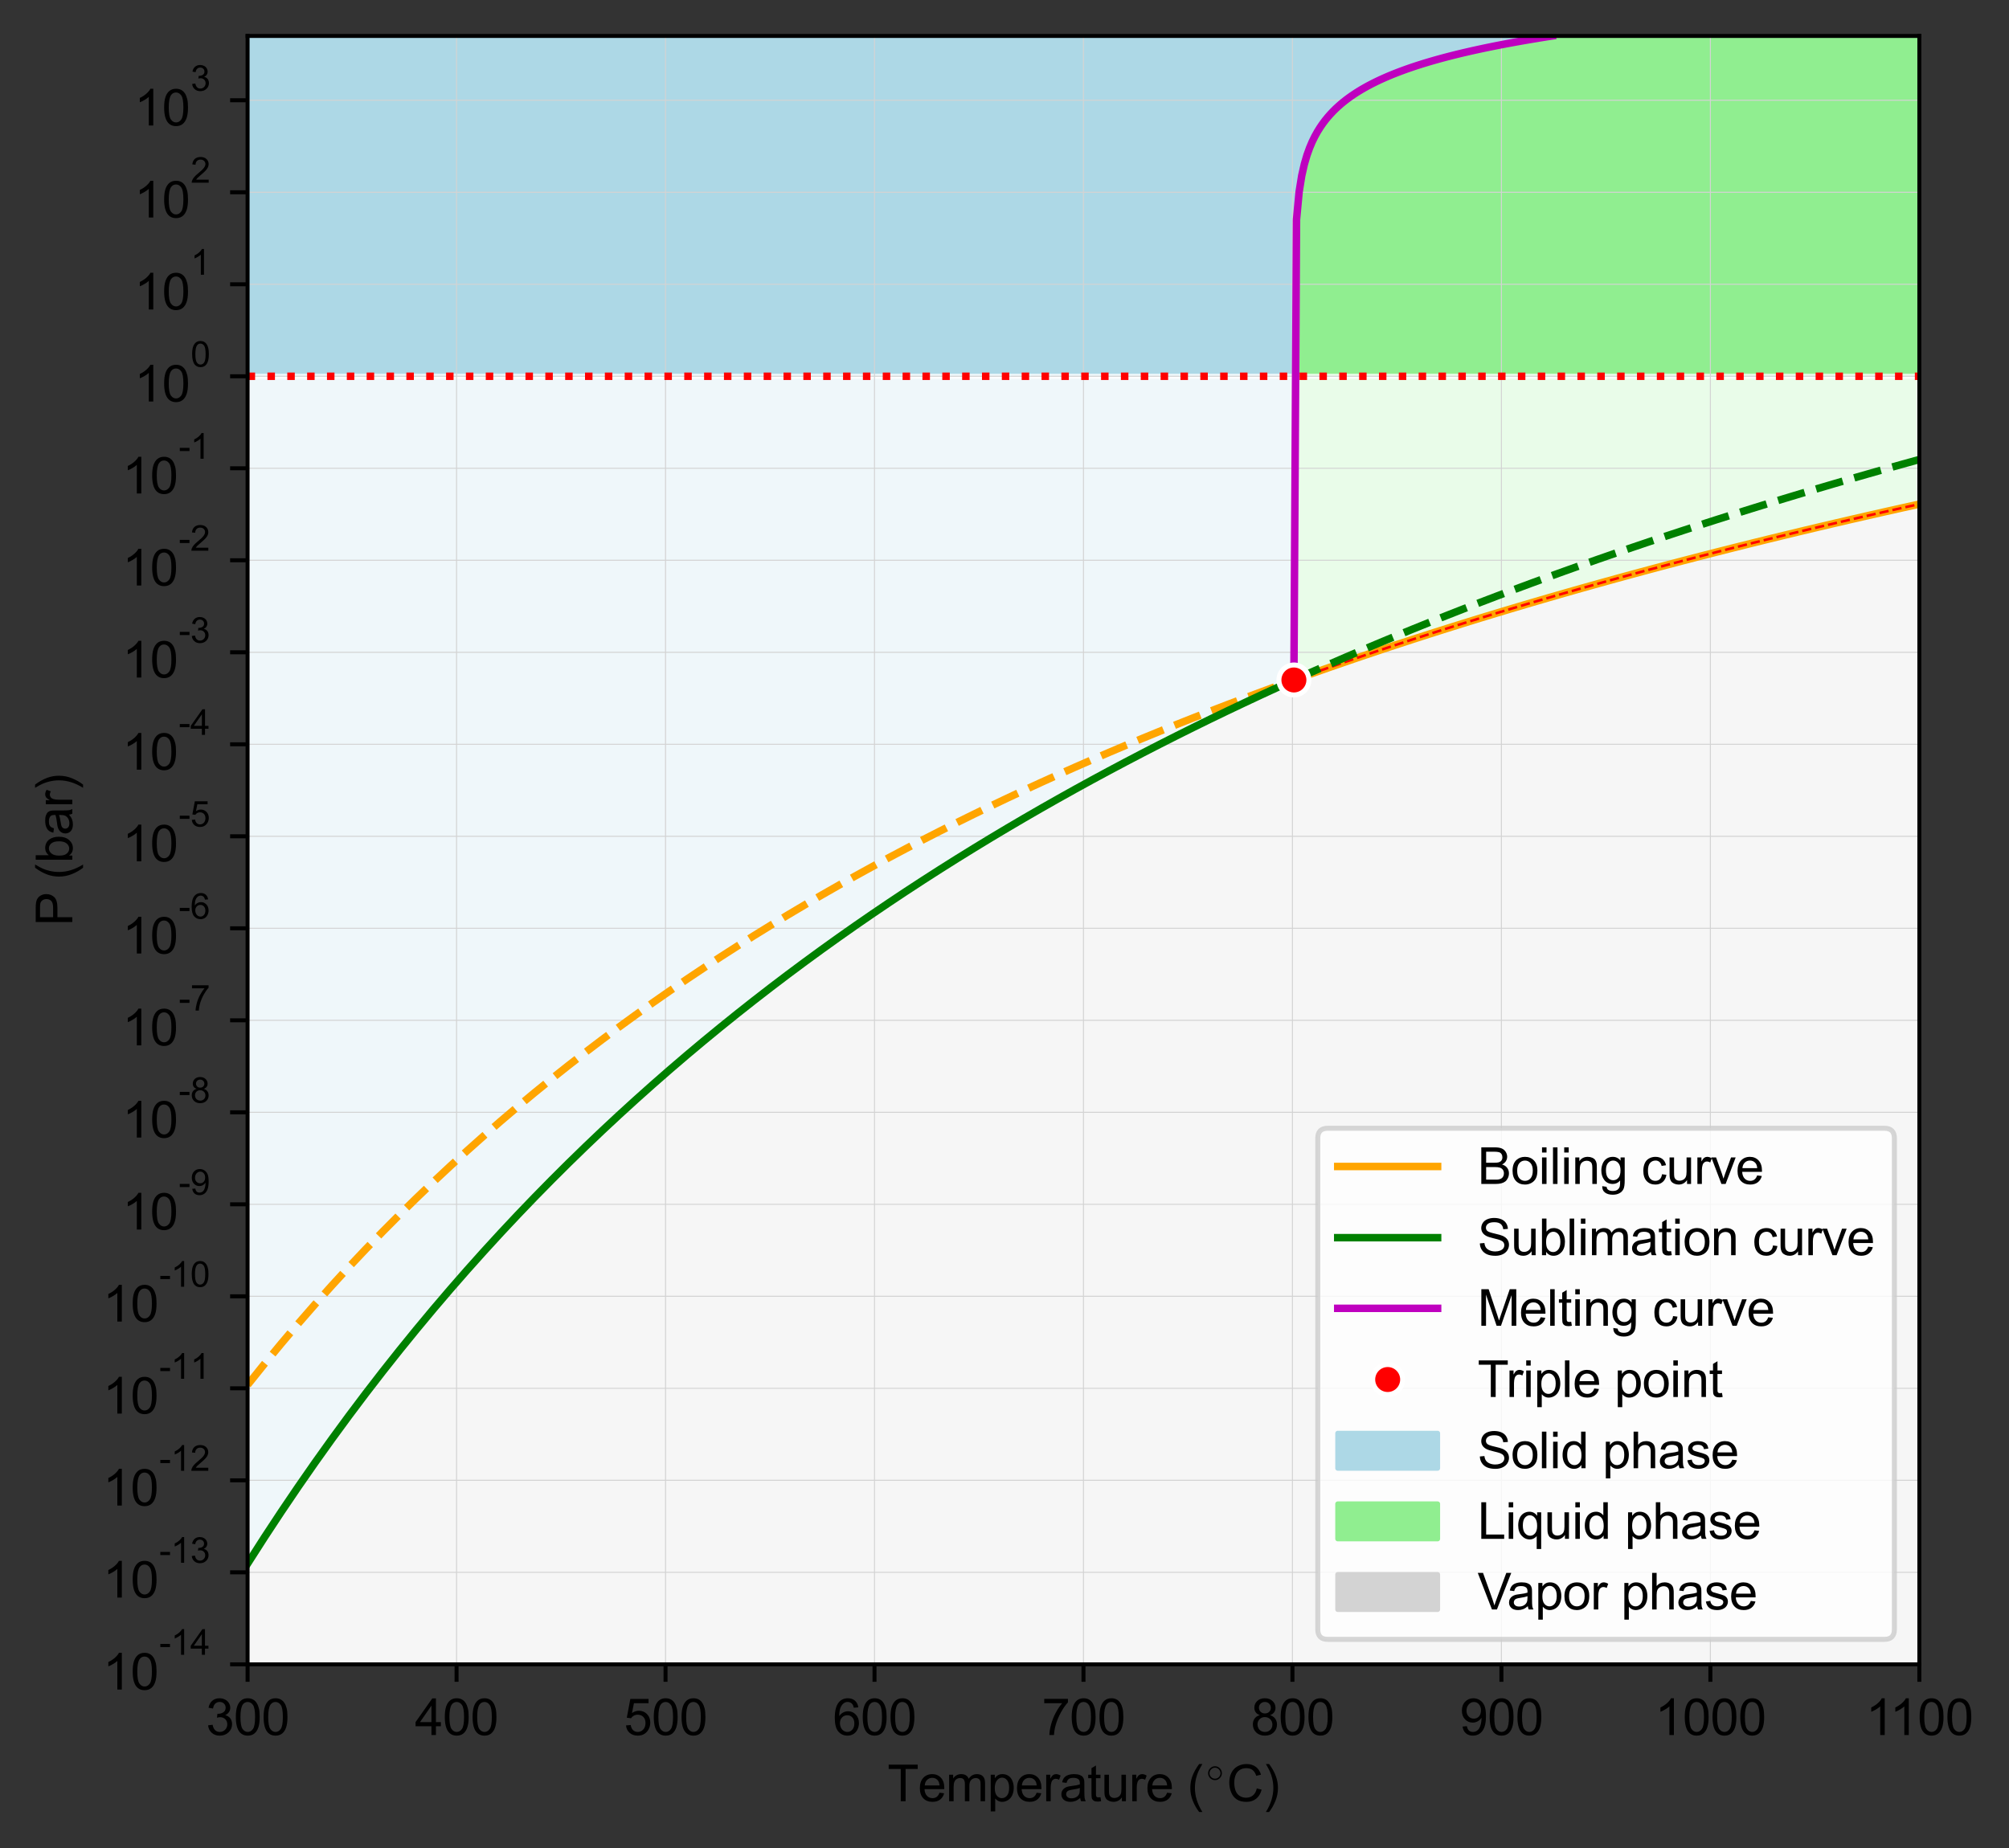 <?xml version="1.0" encoding="utf-8" standalone="no"?>
<!DOCTYPE svg PUBLIC "-//W3C//DTD SVG 1.1//EN"
  "http://www.w3.org/Graphics/SVG/1.1/DTD/svg11.dtd">
<svg xmlns:xlink="http://www.w3.org/1999/xlink" width="402.337pt" height="370.205pt" viewBox="0 0 402.337 370.205" xmlns="http://www.w3.org/2000/svg" version="1.1">
 <rect x="0" y="0" width="402.337" height="370.205" fill="#333333" stroke="none"/>
 <defs>
  <style type="text/css">*{stroke-linejoin: round; stroke-linecap: butt}</style>
 </defs>
 <g id="figure_1">
  <g id="patch_1">
   <path d="M 0 370.205 
L 402.337 370.205 
L 402.337 0 
L 0 0 
L 0 370.205 
z
" style="fill: none"/>
  </g>
  <g id="axes_1">
   <g id="patch_2">
    <path d="M 49.584 333.36 
L 384.384 333.36 
L 384.384 7.2 
L 49.584 7.2 
z
" style="fill: #ffffff"/>
   </g>
   <g id="patch_3">
    <path d="M 49.584 313.19 
L 51.701 309.87 
L 53.818 306.607 
L 55.934 303.4 
L 58.051 300.248 
L 60.167 297.149 
L 62.284 294.103 
L 64.401 291.107 
L 66.517 288.16 
L 68.634 285.261 
L 70.75 282.41 
L 72.867 279.604 
L 74.984 276.843 
L 77.1 274.126 
L 79.217 271.451 
L 81.333 268.819 
L 83.45 266.227 
L 85.566 263.674 
L 87.683 261.161 
L 89.8 258.685 
L 91.916 256.247 
L 94.033 253.845 
L 96.149 251.478 
L 98.266 249.147 
L 100.383 246.849 
L 102.499 244.584 
L 104.616 242.352 
L 106.732 240.152 
L 108.849 237.983 
L 110.966 235.844 
L 113.082 233.735 
L 115.199 231.655 
L 117.315 229.604 
L 119.432 227.581 
L 121.549 225.586 
L 123.665 223.617 
L 125.782 221.675 
L 127.898 219.759 
L 130.015 217.868 
L 132.132 216.001 
L 134.248 214.16 
L 136.365 212.342 
L 138.481 210.547 
L 140.598 208.775 
L 142.715 207.026 
L 144.831 205.299 
L 146.948 203.594 
L 149.064 201.91 
L 151.181 200.247 
L 153.298 198.604 
L 155.414 196.981 
L 157.531 195.378 
L 159.647 193.795 
L 161.764 192.231 
L 163.881 190.685 
L 165.997 189.158 
L 168.114 187.648 
L 170.23 186.157 
L 172.347 184.682 
L 174.464 183.225 
L 176.58 181.785 
L 178.697 180.361 
L 180.813 178.954 
L 182.93 177.562 
L 185.046 176.187 
L 187.163 174.826 
L 189.28 173.481 
L 191.396 172.151 
L 193.513 170.835 
L 195.629 169.534 
L 197.746 168.247 
L 199.863 166.974 
L 201.979 165.715 
L 204.096 164.469 
L 206.212 163.236 
L 208.329 162.017 
L 210.446 160.81 
L 212.562 159.617 
L 214.679 158.435 
L 216.795 157.266 
L 218.912 156.109 
L 221.029 154.964 
L 223.145 153.831 
L 225.262 152.709 
L 227.378 151.599 
L 229.495 150.499 
L 231.612 149.411 
L 233.728 148.334 
L 235.845 147.267 
L 237.961 146.211 
L 240.078 145.165 
L 242.195 144.13 
L 244.311 143.105 
L 246.428 142.089 
L 248.544 141.083 
L 250.661 140.087 
L 252.778 139.101 
L 254.894 138.124 
L 257.011 137.156 
L 259.127 136.197 
L 259.127 136.197 
L 259.65 43.976 
L 260.173 38.428 
L 260.695 35.183 
L 261.218 32.881 
L 261.74 31.095 
L 262.263 29.636 
L 262.786 28.402 
L 263.308 27.334 
L 263.831 26.391 
L 264.354 25.548 
L 264.876 24.785 
L 265.399 24.089 
L 265.921 23.448 
L 266.444 22.855 
L 266.967 22.303 
L 267.489 21.786 
L 268.012 21.301 
L 268.534 20.844 
L 269.057 20.411 
L 269.58 20 
L 270.102 19.61 
L 270.625 19.238 
L 271.148 18.882 
L 271.67 18.541 
L 272.193 18.214 
L 272.715 17.901 
L 273.238 17.599 
L 273.761 17.307 
L 274.283 17.027 
L 274.806 16.755 
L 275.328 16.493 
L 275.851 16.239 
L 276.374 15.992 
L 276.896 15.754 
L 277.419 15.522 
L 277.942 15.296 
L 278.464 15.077 
L 278.987 14.863 
L 279.509 14.656 
L 280.032 14.453 
L 280.555 14.255 
L 281.077 14.062 
L 281.6 13.874 
L 282.123 13.69 
L 282.645 13.51 
L 283.168 13.334 
L 283.69 13.162 
L 284.213 12.994 
L 284.736 12.829 
L 285.258 12.667 
L 285.781 12.509 
L 286.303 12.353 
L 286.826 12.201 
L 287.349 12.051 
L 287.871 11.904 
L 288.394 11.76 
L 288.917 11.618 
L 289.439 11.479 
L 289.962 11.342 
L 290.484 11.208 
L 291.007 11.076 
L 291.53 10.945 
L 292.052 10.817 
L 292.575 10.691 
L 293.097 10.567 
L 293.62 10.445 
L 294.143 10.325 
L 294.665 10.206 
L 295.188 10.089 
L 295.711 9.974 
L 296.233 9.861 
L 296.756 9.749 
L 297.278 9.638 
L 297.801 9.529 
L 298.324 9.422 
L 298.846 9.316 
L 299.369 9.211 
L 299.892 9.108 
L 300.414 9.006 
L 300.937 8.905 
L 301.459 8.806 
L 301.982 8.708 
L 302.505 8.611 
L 303.027 8.515 
L 303.55 8.42 
L 304.072 8.327 
L 304.595 8.234 
L 305.118 8.143 
L 305.64 8.052 
L 306.163 7.963 
L 306.686 7.874 
L 307.208 7.787 
L 307.731 7.7 
L 308.253 7.615 
L 308.776 7.53 
L 309.299 7.446 
L 309.821 7.363 
L 310.344 7.281 
L 310.866 7.2 
L 310.866 7.2 
L 180.225 7.2 
L 49.584 7.2 
z
" clip-path="url(#p441b20c6cf)" style="fill: #add8e6; stroke: #add8e6; stroke-linejoin: miter"/>
   </g>
   <g id="patch_4">
    <path d="M 384.384 100.969 
L 383.119 101.248 
L 381.854 101.528 
L 380.589 101.809 
L 379.323 102.092 
L 378.058 102.376 
L 376.793 102.661 
L 375.528 102.947 
L 374.263 103.235 
L 372.997 103.524 
L 371.732 103.814 
L 370.467 104.106 
L 369.202 104.399 
L 367.936 104.693 
L 366.671 104.989 
L 365.406 105.286 
L 364.141 105.584 
L 362.876 105.884 
L 361.61 106.185 
L 360.345 106.487 
L 359.08 106.791 
L 357.815 107.096 
L 356.549 107.403 
L 355.284 107.711 
L 354.019 108.02 
L 352.754 108.331 
L 351.489 108.644 
L 350.223 108.957 
L 348.958 109.273 
L 347.693 109.59 
L 346.428 109.908 
L 345.162 110.228 
L 343.897 110.549 
L 342.632 110.872 
L 341.367 111.196 
L 340.102 111.522 
L 338.836 111.849 
L 337.571 112.179 
L 336.306 112.509 
L 335.041 112.841 
L 333.775 113.175 
L 332.51 113.511 
L 331.245 113.848 
L 329.98 114.186 
L 328.715 114.527 
L 327.449 114.869 
L 326.184 115.212 
L 324.919 115.558 
L 323.654 115.905 
L 322.388 116.254 
L 321.123 116.604 
L 319.858 116.956 
L 318.593 117.31 
L 317.328 117.666 
L 316.062 118.024 
L 314.797 118.383 
L 313.532 118.744 
L 312.267 119.107 
L 311.001 119.472 
L 309.736 119.839 
L 308.471 120.207 
L 307.206 120.578 
L 305.941 120.95 
L 304.675 121.324 
L 303.41 121.7 
L 302.145 122.078 
L 300.88 122.458 
L 299.614 122.84 
L 298.349 123.224 
L 297.084 123.61 
L 295.819 123.998 
L 294.554 124.388 
L 293.288 124.78 
L 292.023 125.174 
L 290.758 125.57 
L 289.493 125.968 
L 288.227 126.368 
L 286.962 126.771 
L 285.697 127.175 
L 284.432 127.582 
L 283.167 127.991 
L 281.901 128.402 
L 280.636 128.815 
L 279.371 129.231 
L 278.106 129.649 
L 276.84 130.069 
L 275.575 130.491 
L 274.31 130.916 
L 273.045 131.342 
L 271.78 131.772 
L 270.514 132.203 
L 269.249 132.637 
L 267.984 133.074 
L 266.719 133.513 
L 265.453 133.954 
L 264.188 134.398 
L 262.923 134.844 
L 261.658 135.292 
L 260.393 135.744 
L 259.127 136.197 
L 259.127 136.197 
L 259.65 43.976 
L 260.173 38.428 
L 260.695 35.183 
L 261.218 32.881 
L 261.74 31.095 
L 262.263 29.636 
L 262.786 28.402 
L 263.308 27.334 
L 263.831 26.391 
L 264.354 25.548 
L 264.876 24.785 
L 265.399 24.089 
L 265.921 23.448 
L 266.444 22.855 
L 266.967 22.303 
L 267.489 21.786 
L 268.012 21.301 
L 268.534 20.844 
L 269.057 20.411 
L 269.58 20 
L 270.102 19.61 
L 270.625 19.238 
L 271.148 18.882 
L 271.67 18.541 
L 272.193 18.214 
L 272.715 17.901 
L 273.238 17.599 
L 273.761 17.307 
L 274.283 17.027 
L 274.806 16.755 
L 275.328 16.493 
L 275.851 16.239 
L 276.374 15.992 
L 276.896 15.754 
L 277.419 15.522 
L 277.942 15.296 
L 278.464 15.077 
L 278.987 14.863 
L 279.509 14.656 
L 280.032 14.453 
L 280.555 14.255 
L 281.077 14.062 
L 281.6 13.874 
L 282.123 13.69 
L 282.645 13.51 
L 283.168 13.334 
L 283.69 13.162 
L 284.213 12.994 
L 284.736 12.829 
L 285.258 12.667 
L 285.781 12.509 
L 286.303 12.353 
L 286.826 12.201 
L 287.349 12.051 
L 287.871 11.904 
L 288.394 11.76 
L 288.917 11.618 
L 289.439 11.479 
L 289.962 11.342 
L 290.484 11.208 
L 291.007 11.076 
L 291.53 10.945 
L 292.052 10.817 
L 292.575 10.691 
L 293.097 10.567 
L 293.62 10.445 
L 294.143 10.325 
L 294.665 10.206 
L 295.188 10.089 
L 295.711 9.974 
L 296.233 9.861 
L 296.756 9.749 
L 297.278 9.638 
L 297.801 9.529 
L 298.324 9.422 
L 298.846 9.316 
L 299.369 9.211 
L 299.892 9.108 
L 300.414 9.006 
L 300.937 8.905 
L 301.459 8.806 
L 301.982 8.708 
L 302.505 8.611 
L 303.027 8.515 
L 303.55 8.42 
L 304.072 8.327 
L 304.595 8.234 
L 305.118 8.143 
L 305.64 8.052 
L 306.163 7.963 
L 306.686 7.874 
L 307.208 7.787 
L 307.731 7.7 
L 308.253 7.615 
L 308.776 7.53 
L 309.299 7.446 
L 309.821 7.363 
L 310.344 7.281 
L 310.866 7.2 
L 310.866 7.2 
L 347.625 7.2 
L 384.384 7.2 
z
" clip-path="url(#p441b20c6cf)" style="fill: #90ee90; stroke: #90ee90; stroke-linejoin: miter"/>
   </g>
   <g id="PolyCollection_1">
    <defs>
     <path id="md4bc4e7052" d="M 49.584 -36.845 
L 49.584 -57.015 
L 51.701 -60.336 
L 53.818 -63.599 
L 55.934 -66.805 
L 58.051 -69.957 
L 60.167 -73.056 
L 62.284 -76.103 
L 64.401 -79.099 
L 66.517 -82.045 
L 68.634 -84.944 
L 70.75 -87.796 
L 72.867 -90.601 
L 74.984 -93.362 
L 77.1 -96.079 
L 79.217 -98.754 
L 81.333 -101.387 
L 83.45 -103.979 
L 85.566 -106.531 
L 87.683 -109.045 
L 89.8 -111.52 
L 91.916 -113.958 
L 94.033 -116.36 
L 96.149 -118.727 
L 98.266 -121.059 
L 100.383 -123.357 
L 102.499 -125.621 
L 104.616 -127.853 
L 106.732 -130.054 
L 108.849 -132.223 
L 110.966 -134.361 
L 113.082 -136.47 
L 115.199 -138.55 
L 117.315 -140.601 
L 119.432 -142.624 
L 121.549 -144.619 
L 123.665 -146.588 
L 125.782 -148.53 
L 127.898 -150.447 
L 130.015 -152.338 
L 132.132 -154.204 
L 134.248 -156.046 
L 136.365 -157.864 
L 138.481 -159.658 
L 140.598 -161.43 
L 142.715 -163.179 
L 144.831 -164.906 
L 146.948 -166.611 
L 149.064 -168.296 
L 151.181 -169.959 
L 153.298 -171.601 
L 155.414 -173.224 
L 157.531 -174.827 
L 159.647 -176.41 
L 161.764 -177.975 
L 163.881 -179.52 
L 165.997 -181.048 
L 168.114 -182.557 
L 170.23 -184.049 
L 172.347 -185.523 
L 174.464 -186.98 
L 176.58 -188.42 
L 178.697 -189.844 
L 180.813 -191.251 
L 182.93 -192.643 
L 185.046 -194.019 
L 187.163 -195.379 
L 189.28 -196.724 
L 191.396 -198.055 
L 193.513 -199.37 
L 195.629 -200.671 
L 197.746 -201.958 
L 199.863 -203.231 
L 201.979 -204.491 
L 204.096 -205.737 
L 206.212 -206.969 
L 208.329 -208.188 
L 210.446 -209.395 
L 212.562 -210.589 
L 214.679 -211.77 
L 216.795 -212.939 
L 218.912 -214.096 
L 221.029 -215.241 
L 223.145 -216.375 
L 225.262 -217.496 
L 227.378 -218.607 
L 229.495 -219.706 
L 231.612 -220.794 
L 233.728 -221.872 
L 235.845 -222.938 
L 237.961 -223.994 
L 240.078 -225.04 
L 242.195 -226.075 
L 244.311 -227.101 
L 246.428 -228.116 
L 248.544 -229.122 
L 250.661 -230.118 
L 252.778 -231.104 
L 254.894 -232.081 
L 257.011 -233.049 
L 259.127 -234.008 
L 259.127 -234.008 
L 260.393 -234.462 
L 261.658 -234.913 
L 262.923 -235.362 
L 264.188 -235.808 
L 265.453 -236.251 
L 266.719 -236.693 
L 267.984 -237.132 
L 269.249 -237.568 
L 270.514 -238.002 
L 271.78 -238.434 
L 273.045 -238.863 
L 274.31 -239.29 
L 275.575 -239.714 
L 276.84 -240.137 
L 278.106 -240.557 
L 279.371 -240.974 
L 280.636 -241.39 
L 281.901 -241.803 
L 283.167 -242.214 
L 284.432 -242.623 
L 285.697 -243.03 
L 286.962 -243.435 
L 288.227 -243.837 
L 289.493 -244.237 
L 290.758 -244.635 
L 292.023 -245.032 
L 293.288 -245.426 
L 294.554 -245.818 
L 295.819 -246.208 
L 297.084 -246.595 
L 298.349 -246.981 
L 299.614 -247.365 
L 300.88 -247.747 
L 302.145 -248.127 
L 303.41 -248.505 
L 304.675 -248.881 
L 305.941 -249.255 
L 307.206 -249.628 
L 308.471 -249.998 
L 309.736 -250.367 
L 311.001 -250.733 
L 312.267 -251.098 
L 313.532 -251.461 
L 314.797 -251.822 
L 316.062 -252.182 
L 317.328 -252.539 
L 318.593 -252.895 
L 319.858 -253.249 
L 321.123 -253.601 
L 322.388 -253.952 
L 323.654 -254.3 
L 324.919 -254.647 
L 326.184 -254.993 
L 327.449 -255.337 
L 328.715 -255.679 
L 329.98 -256.019 
L 331.245 -256.358 
L 332.51 -256.695 
L 333.775 -257.03 
L 335.041 -257.364 
L 336.306 -257.696 
L 337.571 -258.027 
L 338.836 -258.356 
L 340.102 -258.683 
L 341.367 -259.009 
L 342.632 -259.334 
L 343.897 -259.656 
L 345.162 -259.978 
L 346.428 -260.297 
L 347.693 -260.616 
L 348.958 -260.933 
L 350.223 -261.248 
L 351.489 -261.562 
L 352.754 -261.874 
L 354.019 -262.185 
L 355.284 -262.494 
L 356.549 -262.803 
L 357.815 -263.109 
L 359.08 -263.414 
L 360.345 -263.718 
L 361.61 -264.021 
L 362.876 -264.322 
L 364.141 -264.621 
L 365.406 -264.92 
L 366.671 -265.216 
L 367.936 -265.512 
L 369.202 -265.806 
L 370.467 -266.099 
L 371.732 -266.391 
L 372.997 -266.681 
L 374.263 -266.97 
L 375.528 -267.258 
L 376.793 -267.544 
L 378.058 -267.829 
L 379.323 -268.113 
L 380.589 -268.396 
L 381.854 -268.677 
L 383.119 -268.957 
L 384.384 -269.236 
L 384.384 -36.845 
L 384.384 -36.845 
L 383.119 -36.845 
L 381.854 -36.845 
L 380.589 -36.845 
L 379.323 -36.845 
L 378.058 -36.845 
L 376.793 -36.845 
L 375.528 -36.845 
L 374.263 -36.845 
L 372.997 -36.845 
L 371.732 -36.845 
L 370.467 -36.845 
L 369.202 -36.845 
L 367.936 -36.845 
L 366.671 -36.845 
L 365.406 -36.845 
L 364.141 -36.845 
L 362.876 -36.845 
L 361.61 -36.845 
L 360.345 -36.845 
L 359.08 -36.845 
L 357.815 -36.845 
L 356.549 -36.845 
L 355.284 -36.845 
L 354.019 -36.845 
L 352.754 -36.845 
L 351.489 -36.845 
L 350.223 -36.845 
L 348.958 -36.845 
L 347.693 -36.845 
L 346.428 -36.845 
L 345.162 -36.845 
L 343.897 -36.845 
L 342.632 -36.845 
L 341.367 -36.845 
L 340.102 -36.845 
L 338.836 -36.845 
L 337.571 -36.845 
L 336.306 -36.845 
L 335.041 -36.845 
L 333.775 -36.845 
L 332.51 -36.845 
L 331.245 -36.845 
L 329.98 -36.845 
L 328.715 -36.845 
L 327.449 -36.845 
L 326.184 -36.845 
L 324.919 -36.845 
L 323.654 -36.845 
L 322.388 -36.845 
L 321.123 -36.845 
L 319.858 -36.845 
L 318.593 -36.845 
L 317.328 -36.845 
L 316.062 -36.845 
L 314.797 -36.845 
L 313.532 -36.845 
L 312.267 -36.845 
L 311.001 -36.845 
L 309.736 -36.845 
L 308.471 -36.845 
L 307.206 -36.845 
L 305.941 -36.845 
L 304.675 -36.845 
L 303.41 -36.845 
L 302.145 -36.845 
L 300.88 -36.845 
L 299.614 -36.845 
L 298.349 -36.845 
L 297.084 -36.845 
L 295.819 -36.845 
L 294.554 -36.845 
L 293.288 -36.845 
L 292.023 -36.845 
L 290.758 -36.845 
L 289.493 -36.845 
L 288.227 -36.845 
L 286.962 -36.845 
L 285.697 -36.845 
L 284.432 -36.845 
L 283.167 -36.845 
L 281.901 -36.845 
L 280.636 -36.845 
L 279.371 -36.845 
L 278.106 -36.845 
L 276.84 -36.845 
L 275.575 -36.845 
L 274.31 -36.845 
L 273.045 -36.845 
L 271.78 -36.845 
L 270.514 -36.845 
L 269.249 -36.845 
L 267.984 -36.845 
L 266.719 -36.845 
L 265.453 -36.845 
L 264.188 -36.845 
L 262.923 -36.845 
L 261.658 -36.845 
L 260.393 -36.845 
L 259.127 -36.845 
L 259.127 -36.845 
L 257.011 -36.845 
L 254.894 -36.845 
L 252.778 -36.845 
L 250.661 -36.845 
L 248.544 -36.845 
L 246.428 -36.845 
L 244.311 -36.845 
L 242.195 -36.845 
L 240.078 -36.845 
L 237.961 -36.845 
L 235.845 -36.845 
L 233.728 -36.845 
L 231.612 -36.845 
L 229.495 -36.845 
L 227.378 -36.845 
L 225.262 -36.845 
L 223.145 -36.845 
L 221.029 -36.845 
L 218.912 -36.845 
L 216.795 -36.845 
L 214.679 -36.845 
L 212.562 -36.845 
L 210.446 -36.845 
L 208.329 -36.845 
L 206.212 -36.845 
L 204.096 -36.845 
L 201.979 -36.845 
L 199.863 -36.845 
L 197.746 -36.845 
L 195.629 -36.845 
L 193.513 -36.845 
L 191.396 -36.845 
L 189.28 -36.845 
L 187.163 -36.845 
L 185.046 -36.845 
L 182.93 -36.845 
L 180.813 -36.845 
L 178.697 -36.845 
L 176.58 -36.845 
L 174.464 -36.845 
L 172.347 -36.845 
L 170.23 -36.845 
L 168.114 -36.845 
L 165.997 -36.845 
L 163.881 -36.845 
L 161.764 -36.845 
L 159.647 -36.845 
L 157.531 -36.845 
L 155.414 -36.845 
L 153.298 -36.845 
L 151.181 -36.845 
L 149.064 -36.845 
L 146.948 -36.845 
L 144.831 -36.845 
L 142.715 -36.845 
L 140.598 -36.845 
L 138.481 -36.845 
L 136.365 -36.845 
L 134.248 -36.845 
L 132.132 -36.845 
L 130.015 -36.845 
L 127.898 -36.845 
L 125.782 -36.845 
L 123.665 -36.845 
L 121.549 -36.845 
L 119.432 -36.845 
L 117.315 -36.845 
L 115.199 -36.845 
L 113.082 -36.845 
L 110.966 -36.845 
L 108.849 -36.845 
L 106.732 -36.845 
L 104.616 -36.845 
L 102.499 -36.845 
L 100.383 -36.845 
L 98.266 -36.845 
L 96.149 -36.845 
L 94.033 -36.845 
L 91.916 -36.845 
L 89.8 -36.845 
L 87.683 -36.845 
L 85.566 -36.845 
L 83.45 -36.845 
L 81.333 -36.845 
L 79.217 -36.845 
L 77.1 -36.845 
L 74.984 -36.845 
L 72.867 -36.845 
L 70.75 -36.845 
L 68.634 -36.845 
L 66.517 -36.845 
L 64.401 -36.845 
L 62.284 -36.845 
L 60.167 -36.845 
L 58.051 -36.845 
L 55.934 -36.845 
L 53.818 -36.845 
L 51.701 -36.845 
L 49.584 -36.845 
z
" style="stroke: #d3d3d3"/>
    </defs>
    <g clip-path="url(#p441b20c6cf)">
     <use xlink:href="#md4bc4e7052" x="0" y="370.205" style="fill: #d3d3d3; stroke: #d3d3d3"/>
    </g>
   </g>
   <g id="PolyCollection_2">
    <defs>
     <path id="mcff74cc798" d="M 49.584 -36.845 
L 49.584 -294.84 
L 133.284 -294.84 
L 216.984 -294.84 
L 300.684 -294.84 
L 384.384 -294.84 
L 384.384 -36.845 
L 384.384 -36.845 
L 300.684 -36.845 
L 216.984 -36.845 
L 133.284 -36.845 
L 49.584 -36.845 
z
" style="stroke: #ffffff; stroke-opacity: 0.8"/>
    </defs>
    <g clip-path="url(#p441b20c6cf)">
     <use xlink:href="#mcff74cc798" x="0" y="370.205" style="fill: #ffffff; fill-opacity: 0.8; stroke: #ffffff; stroke-opacity: 0.8"/>
    </g>
   </g>
   <g id="matplotlib.axis_1">
    <g id="xtick_1">
     <g id="line2d_1">
      <path d="M 49.584 333.36 
L 49.584 7.2 
" clip-path="url(#p441b20c6cf)" style="fill: none; stroke: #d3d3d3; stroke-width: 0.2; stroke-linecap: square"/>
     </g>
     <g id="line2d_2">
      <defs>
       <path id="m603bef39bc" d="M 0 0 
L 0 3.5 
" style="stroke: #000000; stroke-width: 0.8"/>
      </defs>
      <g>
       <use xlink:href="#m603bef39bc" x="49.584" y="333.36" style="stroke: #000000; stroke-width: 0.8"/>
      </g>
     </g>
     <g id="text_1">
      <!-- 300 -->
      <g transform="translate(41.243 347.518)scale(0.1 -0.1)">
       <defs>
        <path id="ArialMT-33" d="M 269 1209 
L 831 1284 
Q 928 806 1161 595 
Q 1394 384 1728 384 
Q 2125 384 2398 659 
Q 2672 934 2672 1341 
Q 2672 1728 2419 1979 
Q 2166 2231 1775 2231 
Q 1616 2231 1378 2169 
L 1441 2663 
Q 1497 2656 1531 2656 
Q 1891 2656 2178 2843 
Q 2466 3031 2466 3422 
Q 2466 3731 2256 3934 
Q 2047 4138 1716 4138 
Q 1388 4138 1169 3931 
Q 950 3725 888 3313 
L 325 3413 
Q 428 3978 793 4289 
Q 1159 4600 1703 4600 
Q 2078 4600 2393 4439 
Q 2709 4278 2876 4000 
Q 3044 3722 3044 3409 
Q 3044 3113 2884 2869 
Q 2725 2625 2413 2481 
Q 2819 2388 3044 2092 
Q 3269 1797 3269 1353 
Q 3269 753 2831 336 
Q 2394 -81 1725 -81 
Q 1122 -81 723 278 
Q 325 638 269 1209 
z
" transform="scale(0.016)"/>
        <path id="ArialMT-30" d="M 266 2259 
Q 266 3072 433 3567 
Q 600 4063 929 4331 
Q 1259 4600 1759 4600 
Q 2128 4600 2406 4451 
Q 2684 4303 2865 4023 
Q 3047 3744 3150 3342 
Q 3253 2941 3253 2259 
Q 3253 1453 3087 958 
Q 2922 463 2592 192 
Q 2263 -78 1759 -78 
Q 1097 -78 719 397 
Q 266 969 266 2259 
z
M 844 2259 
Q 844 1131 1108 757 
Q 1372 384 1759 384 
Q 2147 384 2411 759 
Q 2675 1134 2675 2259 
Q 2675 3391 2411 3762 
Q 2147 4134 1753 4134 
Q 1366 4134 1134 3806 
Q 844 3388 844 2259 
z
" transform="scale(0.016)"/>
       </defs>
       <use xlink:href="#ArialMT-33"/>
       <use xlink:href="#ArialMT-30" x="55.615"/>
       <use xlink:href="#ArialMT-30" x="111.23"/>
      </g>
     </g>
    </g>
    <g id="xtick_2">
     <g id="line2d_3">
      <path d="M 91.434 333.36 
L 91.434 7.2 
" clip-path="url(#p441b20c6cf)" style="fill: none; stroke: #d3d3d3; stroke-width: 0.2; stroke-linecap: square"/>
     </g>
     <g id="line2d_4">
      <g>
       <use xlink:href="#m603bef39bc" x="91.434" y="333.36" style="stroke: #000000; stroke-width: 0.8"/>
      </g>
     </g>
     <g id="text_2">
      <!-- 400 -->
      <g transform="translate(83.093 347.518)scale(0.1 -0.1)">
       <defs>
        <path id="ArialMT-34" d="M 2069 0 
L 2069 1097 
L 81 1097 
L 81 1613 
L 2172 4581 
L 2631 4581 
L 2631 1613 
L 3250 1613 
L 3250 1097 
L 2631 1097 
L 2631 0 
L 2069 0 
z
M 2069 1613 
L 2069 3678 
L 634 1613 
L 2069 1613 
z
" transform="scale(0.016)"/>
       </defs>
       <use xlink:href="#ArialMT-34"/>
       <use xlink:href="#ArialMT-30" x="55.615"/>
       <use xlink:href="#ArialMT-30" x="111.23"/>
      </g>
     </g>
    </g>
    <g id="xtick_3">
     <g id="line2d_5">
      <path d="M 133.284 333.36 
L 133.284 7.2 
" clip-path="url(#p441b20c6cf)" style="fill: none; stroke: #d3d3d3; stroke-width: 0.2; stroke-linecap: square"/>
     </g>
     <g id="line2d_6">
      <g>
       <use xlink:href="#m603bef39bc" x="133.284" y="333.36" style="stroke: #000000; stroke-width: 0.8"/>
      </g>
     </g>
     <g id="text_3">
      <!-- 500 -->
      <g transform="translate(124.943 347.518)scale(0.1 -0.1)">
       <defs>
        <path id="ArialMT-35" d="M 266 1200 
L 856 1250 
Q 922 819 1161 601 
Q 1400 384 1738 384 
Q 2144 384 2425 690 
Q 2706 997 2706 1503 
Q 2706 1984 2436 2262 
Q 2166 2541 1728 2541 
Q 1456 2541 1237 2417 
Q 1019 2294 894 2097 
L 366 2166 
L 809 4519 
L 3088 4519 
L 3088 3981 
L 1259 3981 
L 1013 2750 
Q 1425 3038 1878 3038 
Q 2478 3038 2890 2622 
Q 3303 2206 3303 1553 
Q 3303 931 2941 478 
Q 2500 -78 1738 -78 
Q 1113 -78 717 272 
Q 322 622 266 1200 
z
" transform="scale(0.016)"/>
       </defs>
       <use xlink:href="#ArialMT-35"/>
       <use xlink:href="#ArialMT-30" x="55.615"/>
       <use xlink:href="#ArialMT-30" x="111.23"/>
      </g>
     </g>
    </g>
    <g id="xtick_4">
     <g id="line2d_7">
      <path d="M 175.134 333.36 
L 175.134 7.2 
" clip-path="url(#p441b20c6cf)" style="fill: none; stroke: #d3d3d3; stroke-width: 0.2; stroke-linecap: square"/>
     </g>
     <g id="line2d_8">
      <g>
       <use xlink:href="#m603bef39bc" x="175.134" y="333.36" style="stroke: #000000; stroke-width: 0.8"/>
      </g>
     </g>
     <g id="text_4">
      <!-- 600 -->
      <g transform="translate(166.793 347.518)scale(0.1 -0.1)">
       <defs>
        <path id="ArialMT-36" d="M 3184 3459 
L 2625 3416 
Q 2550 3747 2413 3897 
Q 2184 4138 1850 4138 
Q 1581 4138 1378 3988 
Q 1113 3794 959 3422 
Q 806 3050 800 2363 
Q 1003 2672 1297 2822 
Q 1591 2972 1913 2972 
Q 2475 2972 2870 2558 
Q 3266 2144 3266 1488 
Q 3266 1056 3080 686 
Q 2894 316 2569 119 
Q 2244 -78 1831 -78 
Q 1128 -78 684 439 
Q 241 956 241 2144 
Q 241 3472 731 4075 
Q 1159 4600 1884 4600 
Q 2425 4600 2770 4297 
Q 3116 3994 3184 3459 
z
M 888 1484 
Q 888 1194 1011 928 
Q 1134 663 1356 523 
Q 1578 384 1822 384 
Q 2178 384 2434 671 
Q 2691 959 2691 1453 
Q 2691 1928 2437 2201 
Q 2184 2475 1800 2475 
Q 1419 2475 1153 2201 
Q 888 1928 888 1484 
z
" transform="scale(0.016)"/>
       </defs>
       <use xlink:href="#ArialMT-36"/>
       <use xlink:href="#ArialMT-30" x="55.615"/>
       <use xlink:href="#ArialMT-30" x="111.23"/>
      </g>
     </g>
    </g>
    <g id="xtick_5">
     <g id="line2d_9">
      <path d="M 216.984 333.36 
L 216.984 7.2 
" clip-path="url(#p441b20c6cf)" style="fill: none; stroke: #d3d3d3; stroke-width: 0.2; stroke-linecap: square"/>
     </g>
     <g id="line2d_10">
      <g>
       <use xlink:href="#m603bef39bc" x="216.984" y="333.36" style="stroke: #000000; stroke-width: 0.8"/>
      </g>
     </g>
     <g id="text_5">
      <!-- 700 -->
      <g transform="translate(208.643 347.518)scale(0.1 -0.1)">
       <defs>
        <path id="ArialMT-37" d="M 303 3981 
L 303 4522 
L 3269 4522 
L 3269 4084 
Q 2831 3619 2401 2847 
Q 1972 2075 1738 1259 
Q 1569 684 1522 0 
L 944 0 
Q 953 541 1156 1306 
Q 1359 2072 1739 2783 
Q 2119 3494 2547 3981 
L 303 3981 
z
" transform="scale(0.016)"/>
       </defs>
       <use xlink:href="#ArialMT-37"/>
       <use xlink:href="#ArialMT-30" x="55.615"/>
       <use xlink:href="#ArialMT-30" x="111.23"/>
      </g>
     </g>
    </g>
    <g id="xtick_6">
     <g id="line2d_11">
      <path d="M 258.834 333.36 
L 258.834 7.2 
" clip-path="url(#p441b20c6cf)" style="fill: none; stroke: #d3d3d3; stroke-width: 0.2; stroke-linecap: square"/>
     </g>
     <g id="line2d_12">
      <g>
       <use xlink:href="#m603bef39bc" x="258.834" y="333.36" style="stroke: #000000; stroke-width: 0.8"/>
      </g>
     </g>
     <g id="text_6">
      <!-- 800 -->
      <g transform="translate(250.493 347.518)scale(0.1 -0.1)">
       <defs>
        <path id="ArialMT-38" d="M 1131 2484 
Q 781 2613 612 2850 
Q 444 3088 444 3419 
Q 444 3919 803 4259 
Q 1163 4600 1759 4600 
Q 2359 4600 2725 4251 
Q 3091 3903 3091 3403 
Q 3091 3084 2923 2848 
Q 2756 2613 2416 2484 
Q 2838 2347 3058 2040 
Q 3278 1734 3278 1309 
Q 3278 722 2862 322 
Q 2447 -78 1769 -78 
Q 1091 -78 675 323 
Q 259 725 259 1325 
Q 259 1772 486 2073 
Q 713 2375 1131 2484 
z
M 1019 3438 
Q 1019 3113 1228 2906 
Q 1438 2700 1772 2700 
Q 2097 2700 2305 2904 
Q 2513 3109 2513 3406 
Q 2513 3716 2298 3927 
Q 2084 4138 1766 4138 
Q 1444 4138 1231 3931 
Q 1019 3725 1019 3438 
z
M 838 1322 
Q 838 1081 952 856 
Q 1066 631 1291 507 
Q 1516 384 1775 384 
Q 2178 384 2440 643 
Q 2703 903 2703 1303 
Q 2703 1709 2433 1975 
Q 2163 2241 1756 2241 
Q 1359 2241 1098 1978 
Q 838 1716 838 1322 
z
" transform="scale(0.016)"/>
       </defs>
       <use xlink:href="#ArialMT-38"/>
       <use xlink:href="#ArialMT-30" x="55.615"/>
       <use xlink:href="#ArialMT-30" x="111.23"/>
      </g>
     </g>
    </g>
    <g id="xtick_7">
     <g id="line2d_13">
      <path d="M 300.684 333.36 
L 300.684 7.2 
" clip-path="url(#p441b20c6cf)" style="fill: none; stroke: #d3d3d3; stroke-width: 0.2; stroke-linecap: square"/>
     </g>
     <g id="line2d_14">
      <g>
       <use xlink:href="#m603bef39bc" x="300.684" y="333.36" style="stroke: #000000; stroke-width: 0.8"/>
      </g>
     </g>
     <g id="text_7">
      <!-- 900 -->
      <g transform="translate(292.343 347.518)scale(0.1 -0.1)">
       <defs>
        <path id="ArialMT-39" d="M 350 1059 
L 891 1109 
Q 959 728 1153 556 
Q 1347 384 1650 384 
Q 1909 384 2104 503 
Q 2300 622 2425 820 
Q 2550 1019 2634 1356 
Q 2719 1694 2719 2044 
Q 2719 2081 2716 2156 
Q 2547 1888 2255 1720 
Q 1963 1553 1622 1553 
Q 1053 1553 659 1965 
Q 266 2378 266 3053 
Q 266 3750 677 4175 
Q 1088 4600 1706 4600 
Q 2153 4600 2523 4359 
Q 2894 4119 3086 3673 
Q 3278 3228 3278 2384 
Q 3278 1506 3087 986 
Q 2897 466 2520 194 
Q 2144 -78 1638 -78 
Q 1100 -78 759 220 
Q 419 519 350 1059 
z
M 2653 3081 
Q 2653 3566 2395 3850 
Q 2138 4134 1775 4134 
Q 1400 4134 1122 3828 
Q 844 3522 844 3034 
Q 844 2597 1108 2323 
Q 1372 2050 1759 2050 
Q 2150 2050 2401 2323 
Q 2653 2597 2653 3081 
z
" transform="scale(0.016)"/>
       </defs>
       <use xlink:href="#ArialMT-39"/>
       <use xlink:href="#ArialMT-30" x="55.615"/>
       <use xlink:href="#ArialMT-30" x="111.23"/>
      </g>
     </g>
    </g>
    <g id="xtick_8">
     <g id="line2d_15">
      <path d="M 342.534 333.36 
L 342.534 7.2 
" clip-path="url(#p441b20c6cf)" style="fill: none; stroke: #d3d3d3; stroke-width: 0.2; stroke-linecap: square"/>
     </g>
     <g id="line2d_16">
      <g>
       <use xlink:href="#m603bef39bc" x="342.534" y="333.36" style="stroke: #000000; stroke-width: 0.8"/>
      </g>
     </g>
     <g id="text_8">
      <!-- 1000 -->
      <g transform="translate(331.413 347.518)scale(0.1 -0.1)">
       <defs>
        <path id="ArialMT-31" d="M 2384 0 
L 1822 0 
L 1822 3584 
Q 1619 3391 1289 3197 
Q 959 3003 697 2906 
L 697 3450 
Q 1169 3672 1522 3987 
Q 1875 4303 2022 4600 
L 2384 4600 
L 2384 0 
z
" transform="scale(0.016)"/>
       </defs>
       <use xlink:href="#ArialMT-31"/>
       <use xlink:href="#ArialMT-30" x="55.615"/>
       <use xlink:href="#ArialMT-30" x="111.23"/>
       <use xlink:href="#ArialMT-30" x="166.846"/>
      </g>
     </g>
    </g>
    <g id="xtick_9">
     <g id="line2d_17">
      <path d="M 384.384 333.36 
L 384.384 7.2 
" clip-path="url(#p441b20c6cf)" style="fill: none; stroke: #d3d3d3; stroke-width: 0.2; stroke-linecap: square"/>
     </g>
     <g id="line2d_18">
      <g>
       <use xlink:href="#m603bef39bc" x="384.384" y="333.36" style="stroke: #000000; stroke-width: 0.8"/>
      </g>
     </g>
     <g id="text_9">
      <!-- 1100 -->
      <g transform="translate(373.631 347.518)scale(0.1 -0.1)">
       <use xlink:href="#ArialMT-31"/>
       <use xlink:href="#ArialMT-31" x="48.24"/>
       <use xlink:href="#ArialMT-30" x="103.855"/>
       <use xlink:href="#ArialMT-30" x="159.471"/>
      </g>
     </g>
    </g>
    <g id="text_10">
     <!-- Temperature ($^{\circ}$C) -->
     <g transform="translate(177.734 360.805)scale(0.1 -0.1)">
      <defs>
       <path id="ArialMT-54" d="M 1659 0 
L 1659 4041 
L 150 4041 
L 150 4581 
L 3781 4581 
L 3781 4041 
L 2266 4041 
L 2266 0 
L 1659 0 
z
" transform="scale(0.016)"/>
       <path id="ArialMT-65" d="M 2694 1069 
L 3275 997 
Q 3138 488 2766 206 
Q 2394 -75 1816 -75 
Q 1088 -75 661 373 
Q 234 822 234 1631 
Q 234 2469 665 2931 
Q 1097 3394 1784 3394 
Q 2450 3394 2872 2941 
Q 3294 2488 3294 1666 
Q 3294 1616 3291 1516 
L 816 1516 
Q 847 969 1125 678 
Q 1403 388 1819 388 
Q 2128 388 2347 550 
Q 2566 713 2694 1069 
z
M 847 1978 
L 2700 1978 
Q 2663 2397 2488 2606 
Q 2219 2931 1791 2931 
Q 1403 2931 1139 2672 
Q 875 2413 847 1978 
z
" transform="scale(0.016)"/>
       <path id="ArialMT-6d" d="M 422 0 
L 422 3319 
L 925 3319 
L 925 2853 
Q 1081 3097 1340 3245 
Q 1600 3394 1931 3394 
Q 2300 3394 2536 3241 
Q 2772 3088 2869 2813 
Q 3263 3394 3894 3394 
Q 4388 3394 4653 3120 
Q 4919 2847 4919 2278 
L 4919 0 
L 4359 0 
L 4359 2091 
Q 4359 2428 4304 2576 
Q 4250 2725 4106 2815 
Q 3963 2906 3769 2906 
Q 3419 2906 3187 2673 
Q 2956 2441 2956 1928 
L 2956 0 
L 2394 0 
L 2394 2156 
Q 2394 2531 2256 2718 
Q 2119 2906 1806 2906 
Q 1569 2906 1367 2781 
Q 1166 2656 1075 2415 
Q 984 2175 984 1722 
L 984 0 
L 422 0 
z
" transform="scale(0.016)"/>
       <path id="ArialMT-70" d="M 422 -1272 
L 422 3319 
L 934 3319 
L 934 2888 
Q 1116 3141 1344 3267 
Q 1572 3394 1897 3394 
Q 2322 3394 2647 3175 
Q 2972 2956 3137 2557 
Q 3303 2159 3303 1684 
Q 3303 1175 3120 767 
Q 2938 359 2589 142 
Q 2241 -75 1856 -75 
Q 1575 -75 1351 44 
Q 1128 163 984 344 
L 984 -1272 
L 422 -1272 
z
M 931 1641 
Q 931 1000 1190 694 
Q 1450 388 1819 388 
Q 2194 388 2461 705 
Q 2728 1022 2728 1688 
Q 2728 2322 2467 2637 
Q 2206 2953 1844 2953 
Q 1484 2953 1207 2617 
Q 931 2281 931 1641 
z
" transform="scale(0.016)"/>
       <path id="ArialMT-72" d="M 416 0 
L 416 3319 
L 922 3319 
L 922 2816 
Q 1116 3169 1280 3281 
Q 1444 3394 1641 3394 
Q 1925 3394 2219 3213 
L 2025 2691 
Q 1819 2813 1613 2813 
Q 1428 2813 1281 2702 
Q 1134 2591 1072 2394 
Q 978 2094 978 1738 
L 978 0 
L 416 0 
z
" transform="scale(0.016)"/>
       <path id="ArialMT-61" d="M 2588 409 
Q 2275 144 1986 34 
Q 1697 -75 1366 -75 
Q 819 -75 525 192 
Q 231 459 231 875 
Q 231 1119 342 1320 
Q 453 1522 633 1644 
Q 813 1766 1038 1828 
Q 1203 1872 1538 1913 
Q 2219 1994 2541 2106 
Q 2544 2222 2544 2253 
Q 2544 2597 2384 2738 
Q 2169 2928 1744 2928 
Q 1347 2928 1158 2789 
Q 969 2650 878 2297 
L 328 2372 
Q 403 2725 575 2942 
Q 747 3159 1072 3276 
Q 1397 3394 1825 3394 
Q 2250 3394 2515 3294 
Q 2781 3194 2906 3042 
Q 3031 2891 3081 2659 
Q 3109 2516 3109 2141 
L 3109 1391 
Q 3109 606 3145 398 
Q 3181 191 3288 0 
L 2700 0 
Q 2613 175 2588 409 
z
M 2541 1666 
Q 2234 1541 1622 1453 
Q 1275 1403 1131 1340 
Q 988 1278 909 1158 
Q 831 1038 831 891 
Q 831 666 1001 516 
Q 1172 366 1500 366 
Q 1825 366 2078 508 
Q 2331 650 2450 897 
Q 2541 1088 2541 1459 
L 2541 1666 
z
" transform="scale(0.016)"/>
       <path id="ArialMT-74" d="M 1650 503 
L 1731 6 
Q 1494 -44 1306 -44 
Q 1000 -44 831 53 
Q 663 150 594 308 
Q 525 466 525 972 
L 525 2881 
L 113 2881 
L 113 3319 
L 525 3319 
L 525 4141 
L 1084 4478 
L 1084 3319 
L 1650 3319 
L 1650 2881 
L 1084 2881 
L 1084 941 
Q 1084 700 1114 631 
Q 1144 563 1211 522 
Q 1278 481 1403 481 
Q 1497 481 1650 503 
z
" transform="scale(0.016)"/>
       <path id="ArialMT-75" d="M 2597 0 
L 2597 488 
Q 2209 -75 1544 -75 
Q 1250 -75 995 37 
Q 741 150 617 320 
Q 494 491 444 738 
Q 409 903 409 1263 
L 409 3319 
L 972 3319 
L 972 1478 
Q 972 1038 1006 884 
Q 1059 663 1231 536 
Q 1403 409 1656 409 
Q 1909 409 2131 539 
Q 2353 669 2445 892 
Q 2538 1116 2538 1541 
L 2538 3319 
L 3100 3319 
L 3100 0 
L 2597 0 
z
" transform="scale(0.016)"/>
       <path id="ArialMT-20" transform="scale(0.016)"/>
       <path id="ArialMT-28" d="M 1497 -1347 
Q 1031 -759 709 28 
Q 388 816 388 1659 
Q 388 2403 628 3084 
Q 909 3875 1497 4659 
L 1900 4659 
Q 1522 4009 1400 3731 
Q 1209 3300 1100 2831 
Q 966 2247 966 1656 
Q 966 153 1900 -1347 
L 1497 -1347 
z
" transform="scale(0.016)"/>
       <path id="Cmsy10-b1" d="M 1600 359 
Q 1269 359 983 526 
Q 697 694 528 984 
Q 359 1275 359 1600 
Q 359 1925 528 2215 
Q 697 2506 983 2673 
Q 1269 2841 1600 2841 
Q 1931 2841 2215 2672 
Q 2500 2503 2667 2214 
Q 2834 1925 2834 1600 
Q 2834 1275 2667 986 
Q 2500 697 2215 528 
Q 1931 359 1600 359 
z
M 1600 616 
Q 2000 616 2289 908 
Q 2578 1200 2578 1600 
Q 2578 1856 2445 2086 
Q 2313 2316 2088 2450 
Q 1863 2584 1600 2584 
Q 1403 2584 1225 2507 
Q 1047 2431 906 2290 
Q 766 2150 691 1973 
Q 616 1797 616 1600 
Q 616 1200 905 908 
Q 1194 616 1600 616 
z
" transform="scale(0.016)"/>
       <path id="ArialMT-43" d="M 3763 1606 
L 4369 1453 
Q 4178 706 3683 314 
Q 3188 -78 2472 -78 
Q 1731 -78 1267 223 
Q 803 525 561 1097 
Q 319 1669 319 2325 
Q 319 3041 592 3573 
Q 866 4106 1370 4382 
Q 1875 4659 2481 4659 
Q 3169 4659 3637 4309 
Q 4106 3959 4291 3325 
L 3694 3184 
Q 3534 3684 3231 3912 
Q 2928 4141 2469 4141 
Q 1941 4141 1586 3887 
Q 1231 3634 1087 3207 
Q 944 2781 944 2328 
Q 944 1744 1114 1308 
Q 1284 872 1643 656 
Q 2003 441 2422 441 
Q 2931 441 3284 734 
Q 3638 1028 3763 1606 
z
" transform="scale(0.016)"/>
       <path id="ArialMT-29" d="M 791 -1347 
L 388 -1347 
Q 1322 153 1322 1656 
Q 1322 2244 1188 2822 
Q 1081 3291 891 3722 
Q 769 4003 388 4659 
L 791 4659 
Q 1378 3875 1659 3084 
Q 1900 2403 1900 1659 
Q 1900 816 1576 28 
Q 1253 -759 791 -1347 
z
" transform="scale(0.016)"/>
      </defs>
      <use xlink:href="#ArialMT-54" transform="translate(0 0.203)"/>
      <use xlink:href="#ArialMT-65" transform="translate(61.084 0.203)"/>
      <use xlink:href="#ArialMT-6d" transform="translate(116.699 0.203)"/>
      <use xlink:href="#ArialMT-70" transform="translate(200 0.203)"/>
      <use xlink:href="#ArialMT-65" transform="translate(255.615 0.203)"/>
      <use xlink:href="#ArialMT-72" transform="translate(311.23 0.203)"/>
      <use xlink:href="#ArialMT-61" transform="translate(344.531 0.203)"/>
      <use xlink:href="#ArialMT-74" transform="translate(400.146 0.203)"/>
      <use xlink:href="#ArialMT-75" transform="translate(427.93 0.203)"/>
      <use xlink:href="#ArialMT-72" transform="translate(483.545 0.203)"/>
      <use xlink:href="#ArialMT-65" transform="translate(516.846 0.203)"/>
      <use xlink:href="#ArialMT-20" transform="translate(572.461 0.203)"/>
      <use xlink:href="#ArialMT-28" transform="translate(600.244 0.203)"/>
      <use xlink:href="#Cmsy10-b1" transform="translate(638.009 38.467)scale(0.7)"/>
      <use xlink:href="#ArialMT-43" transform="translate(679.386 0.203)"/>
      <use xlink:href="#ArialMT-29" transform="translate(751.603 0.203)"/>
     </g>
    </g>
   </g>
   <g id="matplotlib.axis_2">
    <g id="ytick_1">
     <g id="line2d_19">
      <path d="M 49.584 333.36 
L 384.384 333.36 
" clip-path="url(#p441b20c6cf)" style="fill: none; stroke: #d3d3d3; stroke-width: 0.2; stroke-linecap: square"/>
     </g>
     <g id="line2d_20">
      <defs>
       <path id="mfa21eb0ed7" d="M 0 0 
L -3.5 0 
" style="stroke: #000000; stroke-width: 0.8"/>
      </defs>
      <g>
       <use xlink:href="#mfa21eb0ed7" x="49.584" y="333.36" style="stroke: #000000; stroke-width: 0.8"/>
      </g>
     </g>
     <g id="text_11">
      <!-- $\mathdefault{10^{-14}}$ -->
      <g transform="translate(20.584 338.516)scale(0.1 -0.1)">
       <defs>
        <path id="ArialMT-2d" d="M 203 1375 
L 203 1941 
L 1931 1941 
L 1931 1375 
L 203 1375 
z
" transform="scale(0.016)"/>
       </defs>
       <use xlink:href="#ArialMT-31" transform="translate(0 0.994)"/>
       <use xlink:href="#ArialMT-30" transform="translate(55.615 0.994)"/>
       <use xlink:href="#ArialMT-2d" transform="translate(112.973 70.688)scale(0.7)"/>
       <use xlink:href="#ArialMT-31" transform="translate(136.283 70.688)scale(0.7)"/>
       <use xlink:href="#ArialMT-34" transform="translate(175.214 70.688)scale(0.7)"/>
      </g>
     </g>
    </g>
    <g id="ytick_2">
     <g id="line2d_21">
      <path d="M 49.584 314.932 
L 384.384 314.932 
" clip-path="url(#p441b20c6cf)" style="fill: none; stroke: #d3d3d3; stroke-width: 0.2; stroke-linecap: square"/>
     </g>
     <g id="line2d_22">
      <g>
       <use xlink:href="#mfa21eb0ed7" x="49.584" y="314.932" style="stroke: #000000; stroke-width: 0.8"/>
      </g>
     </g>
     <g id="text_12">
      <!-- $\mathdefault{10^{-13}}$ -->
      <g transform="translate(20.584 320.088)scale(0.1 -0.1)">
       <use xlink:href="#ArialMT-31" transform="translate(0 0.994)"/>
       <use xlink:href="#ArialMT-30" transform="translate(55.615 0.994)"/>
       <use xlink:href="#ArialMT-2d" transform="translate(112.973 70.688)scale(0.7)"/>
       <use xlink:href="#ArialMT-31" transform="translate(136.283 70.688)scale(0.7)"/>
       <use xlink:href="#ArialMT-33" transform="translate(175.214 70.688)scale(0.7)"/>
      </g>
     </g>
    </g>
    <g id="ytick_3">
     <g id="line2d_23">
      <path d="M 49.584 296.504 
L 384.384 296.504 
" clip-path="url(#p441b20c6cf)" style="fill: none; stroke: #d3d3d3; stroke-width: 0.2; stroke-linecap: square"/>
     </g>
     <g id="line2d_24">
      <g>
       <use xlink:href="#mfa21eb0ed7" x="49.584" y="296.504" style="stroke: #000000; stroke-width: 0.8"/>
      </g>
     </g>
     <g id="text_13">
      <!-- $\mathdefault{10^{-12}}$ -->
      <g transform="translate(20.584 301.66)scale(0.1 -0.1)">
       <defs>
        <path id="ArialMT-32" d="M 3222 541 
L 3222 0 
L 194 0 
Q 188 203 259 391 
Q 375 700 629 1000 
Q 884 1300 1366 1694 
Q 2113 2306 2375 2664 
Q 2638 3022 2638 3341 
Q 2638 3675 2398 3904 
Q 2159 4134 1775 4134 
Q 1369 4134 1125 3890 
Q 881 3647 878 3216 
L 300 3275 
Q 359 3922 746 4261 
Q 1134 4600 1788 4600 
Q 2447 4600 2831 4234 
Q 3216 3869 3216 3328 
Q 3216 3053 3103 2787 
Q 2991 2522 2730 2228 
Q 2469 1934 1863 1422 
Q 1356 997 1212 845 
Q 1069 694 975 541 
L 3222 541 
z
" transform="scale(0.016)"/>
       </defs>
       <use xlink:href="#ArialMT-31" transform="translate(0 0.994)"/>
       <use xlink:href="#ArialMT-30" transform="translate(55.615 0.994)"/>
       <use xlink:href="#ArialMT-2d" transform="translate(112.973 70.688)scale(0.7)"/>
       <use xlink:href="#ArialMT-31" transform="translate(136.283 70.688)scale(0.7)"/>
       <use xlink:href="#ArialMT-32" transform="translate(175.214 70.688)scale(0.7)"/>
      </g>
     </g>
    </g>
    <g id="ytick_4">
     <g id="line2d_25">
      <path d="M 49.584 278.075 
L 384.384 278.075 
" clip-path="url(#p441b20c6cf)" style="fill: none; stroke: #d3d3d3; stroke-width: 0.2; stroke-linecap: square"/>
     </g>
     <g id="line2d_26">
      <g>
       <use xlink:href="#mfa21eb0ed7" x="49.584" y="278.075" style="stroke: #000000; stroke-width: 0.8"/>
      </g>
     </g>
     <g id="text_14">
      <!-- $\mathdefault{10^{-11}}$ -->
      <g transform="translate(20.584 283.232)scale(0.1 -0.1)">
       <use xlink:href="#ArialMT-31" transform="translate(0 0.994)"/>
       <use xlink:href="#ArialMT-30" transform="translate(55.615 0.994)"/>
       <use xlink:href="#ArialMT-2d" transform="translate(112.973 70.688)scale(0.7)"/>
       <use xlink:href="#ArialMT-31" transform="translate(136.283 70.688)scale(0.7)"/>
       <use xlink:href="#ArialMT-31" transform="translate(175.214 70.688)scale(0.7)"/>
      </g>
     </g>
    </g>
    <g id="ytick_5">
     <g id="line2d_27">
      <path d="M 49.584 259.647 
L 384.384 259.647 
" clip-path="url(#p441b20c6cf)" style="fill: none; stroke: #d3d3d3; stroke-width: 0.2; stroke-linecap: square"/>
     </g>
     <g id="line2d_28">
      <g>
       <use xlink:href="#mfa21eb0ed7" x="49.584" y="259.647" style="stroke: #000000; stroke-width: 0.8"/>
      </g>
     </g>
     <g id="text_15">
      <!-- $\mathdefault{10^{-10}}$ -->
      <g transform="translate(20.584 264.803)scale(0.1 -0.1)">
       <use xlink:href="#ArialMT-31" transform="translate(0 0.994)"/>
       <use xlink:href="#ArialMT-30" transform="translate(55.615 0.994)"/>
       <use xlink:href="#ArialMT-2d" transform="translate(112.973 70.688)scale(0.7)"/>
       <use xlink:href="#ArialMT-31" transform="translate(136.283 70.688)scale(0.7)"/>
       <use xlink:href="#ArialMT-30" transform="translate(175.214 70.688)scale(0.7)"/>
      </g>
     </g>
    </g>
    <g id="ytick_6">
     <g id="line2d_29">
      <path d="M 49.584 241.219 
L 384.384 241.219 
" clip-path="url(#p441b20c6cf)" style="fill: none; stroke: #d3d3d3; stroke-width: 0.2; stroke-linecap: square"/>
     </g>
     <g id="line2d_30">
      <g>
       <use xlink:href="#mfa21eb0ed7" x="49.584" y="241.219" style="stroke: #000000; stroke-width: 0.8"/>
      </g>
     </g>
     <g id="text_16">
      <!-- $\mathdefault{10^{-9}}$ -->
      <g transform="translate(24.484 246.375)scale(0.1 -0.1)">
       <use xlink:href="#ArialMT-31" transform="translate(0 0.994)"/>
       <use xlink:href="#ArialMT-30" transform="translate(55.615 0.994)"/>
       <use xlink:href="#ArialMT-2d" transform="translate(112.973 70.688)scale(0.7)"/>
       <use xlink:href="#ArialMT-39" transform="translate(136.283 70.688)scale(0.7)"/>
      </g>
     </g>
    </g>
    <g id="ytick_7">
     <g id="line2d_31">
      <path d="M 49.584 222.791 
L 384.384 222.791 
" clip-path="url(#p441b20c6cf)" style="fill: none; stroke: #d3d3d3; stroke-width: 0.2; stroke-linecap: square"/>
     </g>
     <g id="line2d_32">
      <g>
       <use xlink:href="#mfa21eb0ed7" x="49.584" y="222.791" style="stroke: #000000; stroke-width: 0.8"/>
      </g>
     </g>
     <g id="text_17">
      <!-- $\mathdefault{10^{-8}}$ -->
      <g transform="translate(24.484 227.947)scale(0.1 -0.1)">
       <use xlink:href="#ArialMT-31" transform="translate(0 0.994)"/>
       <use xlink:href="#ArialMT-30" transform="translate(55.615 0.994)"/>
       <use xlink:href="#ArialMT-2d" transform="translate(112.973 70.688)scale(0.7)"/>
       <use xlink:href="#ArialMT-38" transform="translate(136.283 70.688)scale(0.7)"/>
      </g>
     </g>
    </g>
    <g id="ytick_8">
     <g id="line2d_33">
      <path d="M 49.584 204.363 
L 384.384 204.363 
" clip-path="url(#p441b20c6cf)" style="fill: none; stroke: #d3d3d3; stroke-width: 0.2; stroke-linecap: square"/>
     </g>
     <g id="line2d_34">
      <g>
       <use xlink:href="#mfa21eb0ed7" x="49.584" y="204.363" style="stroke: #000000; stroke-width: 0.8"/>
      </g>
     </g>
     <g id="text_18">
      <!-- $\mathdefault{10^{-7}}$ -->
      <g transform="translate(24.484 209.469)scale(0.1 -0.1)">
       <use xlink:href="#ArialMT-31" transform="translate(0 0.847)"/>
       <use xlink:href="#ArialMT-30" transform="translate(55.615 0.847)"/>
       <use xlink:href="#ArialMT-2d" transform="translate(112.973 70.541)scale(0.7)"/>
       <use xlink:href="#ArialMT-37" transform="translate(136.283 70.541)scale(0.7)"/>
      </g>
     </g>
    </g>
    <g id="ytick_9">
     <g id="line2d_35">
      <path d="M 49.584 185.934 
L 384.384 185.934 
" clip-path="url(#p441b20c6cf)" style="fill: none; stroke: #d3d3d3; stroke-width: 0.2; stroke-linecap: square"/>
     </g>
     <g id="line2d_36">
      <g>
       <use xlink:href="#mfa21eb0ed7" x="49.584" y="185.934" style="stroke: #000000; stroke-width: 0.8"/>
      </g>
     </g>
     <g id="text_19">
      <!-- $\mathdefault{10^{-6}}$ -->
      <g transform="translate(24.484 191.091)scale(0.1 -0.1)">
       <use xlink:href="#ArialMT-31" transform="translate(0 0.994)"/>
       <use xlink:href="#ArialMT-30" transform="translate(55.615 0.994)"/>
       <use xlink:href="#ArialMT-2d" transform="translate(112.973 70.688)scale(0.7)"/>
       <use xlink:href="#ArialMT-36" transform="translate(136.283 70.688)scale(0.7)"/>
      </g>
     </g>
    </g>
    <g id="ytick_10">
     <g id="line2d_37">
      <path d="M 49.584 167.506 
L 384.384 167.506 
" clip-path="url(#p441b20c6cf)" style="fill: none; stroke: #d3d3d3; stroke-width: 0.2; stroke-linecap: square"/>
     </g>
     <g id="line2d_38">
      <g>
       <use xlink:href="#mfa21eb0ed7" x="49.584" y="167.506" style="stroke: #000000; stroke-width: 0.8"/>
      </g>
     </g>
     <g id="text_20">
      <!-- $\mathdefault{10^{-5}}$ -->
      <g transform="translate(24.484 172.613)scale(0.1 -0.1)">
       <use xlink:href="#ArialMT-31" transform="translate(0 0.88)"/>
       <use xlink:href="#ArialMT-30" transform="translate(55.615 0.88)"/>
       <use xlink:href="#ArialMT-2d" transform="translate(112.973 70.573)scale(0.7)"/>
       <use xlink:href="#ArialMT-35" transform="translate(136.283 70.573)scale(0.7)"/>
      </g>
     </g>
    </g>
    <g id="ytick_11">
     <g id="line2d_39">
      <path d="M 49.584 149.078 
L 384.384 149.078 
" clip-path="url(#p441b20c6cf)" style="fill: none; stroke: #d3d3d3; stroke-width: 0.2; stroke-linecap: square"/>
     </g>
     <g id="line2d_40">
      <g>
       <use xlink:href="#mfa21eb0ed7" x="49.584" y="149.078" style="stroke: #000000; stroke-width: 0.8"/>
      </g>
     </g>
     <g id="text_21">
      <!-- $\mathdefault{10^{-4}}$ -->
      <g transform="translate(24.484 154.184)scale(0.1 -0.1)">
       <use xlink:href="#ArialMT-31" transform="translate(0 0.202)"/>
       <use xlink:href="#ArialMT-30" transform="translate(55.615 0.202)"/>
       <use xlink:href="#ArialMT-2d" transform="translate(112.973 69.895)scale(0.7)"/>
       <use xlink:href="#ArialMT-34" transform="translate(136.283 69.895)scale(0.7)"/>
      </g>
     </g>
    </g>
    <g id="ytick_12">
     <g id="line2d_41">
      <path d="M 49.584 130.65 
L 384.384 130.65 
" clip-path="url(#p441b20c6cf)" style="fill: none; stroke: #d3d3d3; stroke-width: 0.2; stroke-linecap: square"/>
     </g>
     <g id="line2d_42">
      <g>
       <use xlink:href="#mfa21eb0ed7" x="49.584" y="130.65" style="stroke: #000000; stroke-width: 0.8"/>
      </g>
     </g>
     <g id="text_22">
      <!-- $\mathdefault{10^{-3}}$ -->
      <g transform="translate(24.484 135.806)scale(0.1 -0.1)">
       <use xlink:href="#ArialMT-31" transform="translate(0 0.994)"/>
       <use xlink:href="#ArialMT-30" transform="translate(55.615 0.994)"/>
       <use xlink:href="#ArialMT-2d" transform="translate(112.973 70.688)scale(0.7)"/>
       <use xlink:href="#ArialMT-33" transform="translate(136.283 70.688)scale(0.7)"/>
      </g>
     </g>
    </g>
    <g id="ytick_13">
     <g id="line2d_43">
      <path d="M 49.584 112.222 
L 384.384 112.222 
" clip-path="url(#p441b20c6cf)" style="fill: none; stroke: #d3d3d3; stroke-width: 0.2; stroke-linecap: square"/>
     </g>
     <g id="line2d_44">
      <g>
       <use xlink:href="#mfa21eb0ed7" x="49.584" y="112.222" style="stroke: #000000; stroke-width: 0.8"/>
      </g>
     </g>
     <g id="text_23">
      <!-- $\mathdefault{10^{-2}}$ -->
      <g transform="translate(24.484 117.378)scale(0.1 -0.1)">
       <use xlink:href="#ArialMT-31" transform="translate(0 0.994)"/>
       <use xlink:href="#ArialMT-30" transform="translate(55.615 0.994)"/>
       <use xlink:href="#ArialMT-2d" transform="translate(112.973 70.688)scale(0.7)"/>
       <use xlink:href="#ArialMT-32" transform="translate(136.283 70.688)scale(0.7)"/>
      </g>
     </g>
    </g>
    <g id="ytick_14">
     <g id="line2d_45">
      <path d="M 49.584 93.794 
L 384.384 93.794 
" clip-path="url(#p441b20c6cf)" style="fill: none; stroke: #d3d3d3; stroke-width: 0.2; stroke-linecap: square"/>
     </g>
     <g id="line2d_46">
      <g>
       <use xlink:href="#mfa21eb0ed7" x="49.584" y="93.794" style="stroke: #000000; stroke-width: 0.8"/>
      </g>
     </g>
     <g id="text_24">
      <!-- $\mathdefault{10^{-1}}$ -->
      <g transform="translate(24.484 98.95)scale(0.1 -0.1)">
       <use xlink:href="#ArialMT-31" transform="translate(0 0.994)"/>
       <use xlink:href="#ArialMT-30" transform="translate(55.615 0.994)"/>
       <use xlink:href="#ArialMT-2d" transform="translate(112.973 70.688)scale(0.7)"/>
       <use xlink:href="#ArialMT-31" transform="translate(136.283 70.688)scale(0.7)"/>
      </g>
     </g>
    </g>
    <g id="ytick_15">
     <g id="line2d_47">
      <path d="M 49.584 75.365 
L 384.384 75.365 
" clip-path="url(#p441b20c6cf)" style="fill: none; stroke: #d3d3d3; stroke-width: 0.2; stroke-linecap: square"/>
     </g>
     <g id="line2d_48">
      <g>
       <use xlink:href="#mfa21eb0ed7" x="49.584" y="75.365" style="stroke: #000000; stroke-width: 0.8"/>
      </g>
     </g>
     <g id="text_25">
      <!-- $\mathdefault{10^{0}}$ -->
      <g transform="translate(26.884 80.522)scale(0.1 -0.1)">
       <use xlink:href="#ArialMT-31" transform="translate(0 0.994)"/>
       <use xlink:href="#ArialMT-30" transform="translate(55.615 0.994)"/>
       <use xlink:href="#ArialMT-30" transform="translate(112.973 70.688)scale(0.7)"/>
      </g>
     </g>
    </g>
    <g id="ytick_16">
     <g id="line2d_49">
      <path d="M 49.584 56.937 
L 384.384 56.937 
" clip-path="url(#p441b20c6cf)" style="fill: none; stroke: #d3d3d3; stroke-width: 0.2; stroke-linecap: square"/>
     </g>
     <g id="line2d_50">
      <g>
       <use xlink:href="#mfa21eb0ed7" x="49.584" y="56.937" style="stroke: #000000; stroke-width: 0.8"/>
      </g>
     </g>
     <g id="text_26">
      <!-- $\mathdefault{10^{1}}$ -->
      <g transform="translate(26.884 62.093)scale(0.1 -0.1)">
       <use xlink:href="#ArialMT-31" transform="translate(0 0.994)"/>
       <use xlink:href="#ArialMT-30" transform="translate(55.615 0.994)"/>
       <use xlink:href="#ArialMT-31" transform="translate(112.973 70.688)scale(0.7)"/>
      </g>
     </g>
    </g>
    <g id="ytick_17">
     <g id="line2d_51">
      <path d="M 49.584 38.509 
L 384.384 38.509 
" clip-path="url(#p441b20c6cf)" style="fill: none; stroke: #d3d3d3; stroke-width: 0.2; stroke-linecap: square"/>
     </g>
     <g id="line2d_52">
      <g>
       <use xlink:href="#mfa21eb0ed7" x="49.584" y="38.509" style="stroke: #000000; stroke-width: 0.8"/>
      </g>
     </g>
     <g id="text_27">
      <!-- $\mathdefault{10^{2}}$ -->
      <g transform="translate(26.884 43.665)scale(0.1 -0.1)">
       <use xlink:href="#ArialMT-31" transform="translate(0 0.994)"/>
       <use xlink:href="#ArialMT-30" transform="translate(55.615 0.994)"/>
       <use xlink:href="#ArialMT-32" transform="translate(112.973 70.688)scale(0.7)"/>
      </g>
     </g>
    </g>
    <g id="ytick_18">
     <g id="line2d_53">
      <path d="M 49.584 20.081 
L 384.384 20.081 
" clip-path="url(#p441b20c6cf)" style="fill: none; stroke: #d3d3d3; stroke-width: 0.2; stroke-linecap: square"/>
     </g>
     <g id="line2d_54">
      <g>
       <use xlink:href="#mfa21eb0ed7" x="49.584" y="20.081" style="stroke: #000000; stroke-width: 0.8"/>
      </g>
     </g>
     <g id="text_28">
      <!-- $\mathdefault{10^{3}}$ -->
      <g transform="translate(26.884 25.237)scale(0.1 -0.1)">
       <use xlink:href="#ArialMT-31" transform="translate(0 0.994)"/>
       <use xlink:href="#ArialMT-30" transform="translate(55.615 0.994)"/>
       <use xlink:href="#ArialMT-33" transform="translate(112.973 70.688)scale(0.7)"/>
      </g>
     </g>
    </g>
    <g id="text_29">
     <!-- P (bar) -->
     <g transform="translate(14.48 185.472)rotate(-90)scale(0.1 -0.1)">
      <defs>
       <path id="ArialMT-50" d="M 494 0 
L 494 4581 
L 2222 4581 
Q 2678 4581 2919 4538 
Q 3256 4481 3484 4323 
Q 3713 4166 3852 3881 
Q 3991 3597 3991 3256 
Q 3991 2672 3619 2267 
Q 3247 1863 2275 1863 
L 1100 1863 
L 1100 0 
L 494 0 
z
M 1100 2403 
L 2284 2403 
Q 2872 2403 3119 2622 
Q 3366 2841 3366 3238 
Q 3366 3525 3220 3729 
Q 3075 3934 2838 4000 
Q 2684 4041 2272 4041 
L 1100 4041 
L 1100 2403 
z
" transform="scale(0.016)"/>
       <path id="ArialMT-62" d="M 941 0 
L 419 0 
L 419 4581 
L 981 4581 
L 981 2947 
Q 1338 3394 1891 3394 
Q 2197 3394 2470 3270 
Q 2744 3147 2920 2923 
Q 3097 2700 3197 2384 
Q 3297 2069 3297 1709 
Q 3297 856 2875 390 
Q 2453 -75 1863 -75 
Q 1275 -75 941 416 
L 941 0 
z
M 934 1684 
Q 934 1088 1097 822 
Q 1363 388 1816 388 
Q 2184 388 2453 708 
Q 2722 1028 2722 1663 
Q 2722 2313 2464 2622 
Q 2206 2931 1841 2931 
Q 1472 2931 1203 2611 
Q 934 2291 934 1684 
z
" transform="scale(0.016)"/>
      </defs>
      <use xlink:href="#ArialMT-50"/>
      <use xlink:href="#ArialMT-20" x="64.949"/>
      <use xlink:href="#ArialMT-28" x="92.732"/>
      <use xlink:href="#ArialMT-62" x="126.033"/>
      <use xlink:href="#ArialMT-61" x="181.648"/>
      <use xlink:href="#ArialMT-72" x="237.264"/>
      <use xlink:href="#ArialMT-29" x="270.564"/>
     </g>
    </g>
   </g>
   <g id="line2d_55">
    <path d="M 49.584 75.365 
L 384.384 75.365 
" clip-path="url(#p441b20c6cf)" style="fill: none; stroke-dasharray: 1.5,2.475; stroke-dashoffset: 0; stroke: #ff0000; stroke-width: 1.5"/>
   </g>
   <g id="line2d_56">
    <path d="M 259.257 136.151 
L 262.639 134.944 
L 266.021 133.756 
L 269.403 132.585 
L 272.784 131.431 
L 276.166 130.293 
L 279.548 129.173 
L 282.93 128.068 
L 286.312 126.978 
L 289.693 125.905 
L 293.075 124.846 
L 296.457 123.802 
L 299.839 122.772 
L 303.221 121.757 
L 306.603 120.755 
L 309.984 119.767 
L 313.366 118.792 
L 316.748 117.83 
L 320.13 116.881 
L 323.512 115.944 
L 326.893 115.02 
L 330.275 114.107 
L 333.657 113.206 
L 337.039 112.317 
L 340.421 111.44 
L 343.803 110.573 
L 347.184 109.717 
L 350.566 108.872 
L 353.948 108.038 
L 357.33 107.214 
L 360.712 106.399 
L 364.093 105.595 
L 367.475 104.801 
L 370.857 104.016 
L 374.239 103.241 
L 377.621 102.474 
L 381.003 101.717 
L 384.384 100.969 
" clip-path="url(#p441b20c6cf)" style="fill: none; stroke: #ffa500; stroke-width: 1.5; stroke-linecap: square"/>
   </g>
   <g id="line2d_57">
    <path d="M 259.257 136.151 
L 262.639 134.944 
L 266.021 133.756 
L 269.403 132.585 
L 272.784 131.431 
L 276.166 130.293 
L 279.548 129.173 
L 282.93 128.068 
L 286.312 126.978 
L 289.693 125.905 
L 293.075 124.846 
L 296.457 123.802 
L 299.839 122.772 
L 303.221 121.757 
L 306.603 120.755 
L 309.984 119.767 
L 313.366 118.792 
L 316.748 117.83 
L 320.13 116.881 
L 323.512 115.944 
L 326.893 115.02 
L 330.275 114.107 
L 333.657 113.206 
L 337.039 112.317 
L 340.421 111.44 
L 343.803 110.573 
L 347.184 109.717 
L 350.566 108.872 
L 353.948 108.038 
L 357.33 107.214 
L 360.712 106.399 
L 364.093 105.595 
L 367.475 104.801 
L 370.857 104.016 
L 374.239 103.241 
L 377.621 102.474 
L 381.003 101.717 
L 384.384 100.969 
" clip-path="url(#p441b20c6cf)" style="fill: none; stroke-dasharray: 1.85,0.8; stroke-dashoffset: 0; stroke: #ff0000; stroke-width: 0.5"/>
   </g>
   <g id="line2d_58">
    <path d="M 49.584 277.39 
L 52.966 273.18 
L 56.348 269.086 
L 59.73 265.102 
L 63.112 261.224 
L 66.493 257.449 
L 69.875 253.772 
L 73.257 250.189 
L 76.639 246.697 
L 80.021 243.292 
L 83.403 239.972 
L 86.784 236.732 
L 90.166 233.571 
L 93.548 230.485 
L 96.93 227.472 
L 100.312 224.529 
L 103.693 221.653 
L 107.075 218.843 
L 110.457 216.096 
L 113.839 213.411 
L 117.221 210.784 
L 120.603 208.214 
L 123.984 205.7 
L 127.366 203.24 
L 130.748 200.831 
L 134.13 198.472 
L 137.512 196.162 
L 140.893 193.899 
L 144.275 191.682 
L 147.657 189.51 
L 151.039 187.38 
L 154.421 185.292 
L 157.803 183.245 
L 161.184 181.237 
L 164.566 179.268 
L 167.948 177.335 
L 171.33 175.439 
L 174.712 173.578 
L 178.093 171.751 
L 181.475 169.957 
L 184.857 168.196 
L 188.239 166.466 
L 191.621 164.767 
L 195.003 163.097 
L 198.384 161.457 
L 201.766 159.845 
L 205.148 158.26 
L 208.53 156.703 
L 211.912 155.171 
L 215.293 153.665 
L 218.675 152.184 
L 222.057 150.728 
L 225.439 149.295 
L 228.821 147.885 
L 232.203 146.498 
L 235.584 145.132 
L 238.966 143.789 
L 242.348 142.466 
L 245.73 141.164 
L 249.112 139.881 
L 252.493 138.619 
L 255.875 137.375 
" clip-path="url(#p441b20c6cf)" style="fill: none; stroke-dasharray: 5.55,2.4; stroke-dashoffset: 0; stroke: #ffa500; stroke-width: 1.5"/>
   </g>
   <g id="line2d_59">
    <path d="M 49.584 313.19 
L 52.966 307.912 
L 56.348 302.78 
L 59.73 297.786 
L 63.112 292.925 
L 66.493 288.193 
L 69.875 283.583 
L 73.257 279.092 
L 76.639 274.714 
L 80.021 270.447 
L 83.403 266.284 
L 86.784 262.223 
L 90.166 258.26 
L 93.548 254.392 
L 96.93 250.615 
L 100.312 246.925 
L 103.693 243.321 
L 107.075 239.798 
L 110.457 236.355 
L 113.839 232.988 
L 117.221 229.696 
L 120.603 226.475 
L 123.984 223.323 
L 127.366 220.238 
L 130.748 217.219 
L 134.13 214.262 
L 137.512 211.366 
L 140.893 208.53 
L 144.275 205.751 
L 147.657 203.027 
L 151.039 200.358 
L 154.421 197.74 
L 157.803 195.174 
L 161.184 192.657 
L 164.566 190.188 
L 167.948 187.766 
L 171.33 185.389 
L 174.712 183.056 
L 178.093 180.766 
L 181.475 178.517 
L 184.857 176.309 
L 188.239 174.141 
L 191.621 172.01 
L 195.003 169.918 
L 198.384 167.861 
L 201.766 165.841 
L 205.148 163.854 
L 208.53 161.902 
L 211.912 159.982 
L 215.293 158.094 
L 218.675 156.238 
L 222.057 154.412 
L 225.439 152.616 
L 228.821 150.848 
L 232.203 149.109 
L 235.584 147.398 
L 238.966 145.713 
L 242.348 144.055 
L 245.73 142.423 
L 249.112 140.816 
L 252.493 139.233 
L 255.875 137.674 
" clip-path="url(#p441b20c6cf)" style="fill: none; stroke: #008000; stroke-width: 1.5; stroke-linecap: square"/>
   </g>
   <g id="line2d_60">
    <path d="M 259.257 136.139 
L 262.639 134.627 
L 266.021 133.137 
L 269.403 131.669 
L 272.784 130.222 
L 276.166 128.796 
L 279.548 127.391 
L 282.93 126.006 
L 286.312 124.641 
L 289.693 123.295 
L 293.075 121.968 
L 296.457 120.659 
L 299.839 119.368 
L 303.221 118.095 
L 306.603 116.839 
L 309.984 115.601 
L 313.366 114.379 
L 316.748 113.173 
L 320.13 111.983 
L 323.512 110.809 
L 326.893 109.65 
L 330.275 108.506 
L 333.657 107.377 
L 337.039 106.263 
L 340.421 105.162 
L 343.803 104.076 
L 347.184 103.003 
L 350.566 101.944 
L 353.948 100.898 
L 357.33 99.865 
L 360.712 98.844 
L 364.093 97.836 
L 367.475 96.84 
L 370.857 95.856 
L 374.239 94.884 
L 377.621 93.924 
L 381.003 92.975 
L 384.384 92.037 
" clip-path="url(#p441b20c6cf)" style="fill: none; stroke-dasharray: 5.55,2.4; stroke-dashoffset: 0; stroke: #008000; stroke-width: 1.5"/>
   </g>
   <g id="line2d_61">
    <path d="M 259.127 136.197 
L 259.65 43.976 
L 260.173 38.428 
L 260.695 35.183 
L 261.218 32.881 
L 261.74 31.095 
L 262.263 29.636 
L 262.786 28.402 
L 263.308 27.334 
L 263.831 26.391 
L 264.354 25.548 
L 264.876 24.785 
L 265.399 24.089 
L 265.921 23.448 
L 266.444 22.855 
L 266.967 22.303 
L 267.489 21.786 
L 268.012 21.301 
L 268.534 20.844 
L 269.057 20.411 
L 269.58 20 
L 270.102 19.61 
L 270.625 19.238 
L 271.148 18.882 
L 271.67 18.541 
L 272.193 18.214 
L 272.715 17.901 
L 273.238 17.599 
L 273.761 17.307 
L 274.283 17.027 
L 274.806 16.755 
L 275.328 16.493 
L 275.851 16.239 
L 276.374 15.992 
L 276.896 15.754 
L 277.419 15.522 
L 277.942 15.296 
L 278.464 15.077 
L 278.987 14.863 
L 279.509 14.656 
L 280.032 14.453 
L 280.555 14.255 
L 281.077 14.062 
L 281.6 13.874 
L 282.123 13.69 
L 282.645 13.51 
L 283.168 13.334 
L 283.69 13.162 
L 284.213 12.994 
L 284.736 12.829 
L 285.258 12.667 
L 285.781 12.509 
L 286.303 12.353 
L 286.826 12.201 
L 287.349 12.051 
L 287.871 11.904 
L 288.394 11.76 
L 288.917 11.618 
L 289.439 11.479 
L 289.962 11.342 
L 290.484 11.208 
L 291.007 11.076 
L 291.53 10.945 
L 292.052 10.817 
L 292.575 10.691 
L 293.097 10.567 
L 293.62 10.445 
L 294.143 10.325 
L 294.665 10.206 
L 295.188 10.089 
L 295.711 9.974 
L 296.233 9.861 
L 296.756 9.749 
L 297.278 9.638 
L 297.801 9.529 
L 298.324 9.422 
L 298.846 9.316 
L 299.369 9.211 
L 299.892 9.108 
L 300.414 9.006 
L 300.937 8.905 
L 301.459 8.806 
L 301.982 8.708 
L 302.505 8.611 
L 303.027 8.515 
L 303.55 8.42 
L 304.072 8.327 
L 304.595 8.234 
L 305.118 8.143 
L 305.64 8.052 
L 306.163 7.963 
L 306.686 7.874 
L 307.208 7.787 
L 307.731 7.7 
L 308.253 7.615 
L 308.776 7.53 
L 309.299 7.446 
L 309.821 7.363 
L 310.344 7.281 
L 310.866 7.2 
" clip-path="url(#p441b20c6cf)" style="fill: none; stroke: #bf00bf; stroke-width: 1.5; stroke-linecap: square"/>
   </g>
   <g id="line2d_62">
    <defs>
     <path id="mda2197608e" d="M 0 3 
C 0.796 3 1.559 2.684 2.121 2.121 
C 2.684 1.559 3 0.796 3 0 
C 3 -0.796 2.684 -1.559 2.121 -2.121 
C 1.559 -2.684 0.796 -3 0 -3 
C -0.796 -3 -1.559 -2.684 -2.121 -2.121 
C -2.684 -1.559 -3 -0.796 -3 0 
C -3 0.796 -2.684 1.559 -2.121 2.121 
C -1.559 2.684 -0.796 3 0 3 
z
" style="stroke: #ffffff"/>
    </defs>
    <g clip-path="url(#p441b20c6cf)">
     <use xlink:href="#mda2197608e" x="259.127" y="136.197" style="fill: #ff0000; stroke: #ffffff"/>
    </g>
   </g>
   <g id="patch_5">
    <path d="M 49.584 333.36 
L 49.584 7.2 
" style="fill: none; stroke: #000000; stroke-width: 0.8; stroke-linejoin: miter; stroke-linecap: square"/>
   </g>
   <g id="patch_6">
    <path d="M 384.384 333.36 
L 384.384 7.2 
" style="fill: none; stroke: #000000; stroke-width: 0.8; stroke-linejoin: miter; stroke-linecap: square"/>
   </g>
   <g id="patch_7">
    <path d="M 49.584 333.36 
L 384.384 333.36 
" style="fill: none; stroke: #000000; stroke-width: 0.8; stroke-linejoin: miter; stroke-linecap: square"/>
   </g>
   <g id="patch_8">
    <path d="M 49.584 7.2 
L 384.384 7.2 
" style="fill: none; stroke: #000000; stroke-width: 0.8; stroke-linejoin: miter; stroke-linecap: square"/>
   </g>
   <g id="legend_1">
    <g id="patch_9">
     <path d="M 265.906 328.36 
L 377.384 328.36 
Q 379.384 328.36 379.384 326.36 
L 379.384 227.987 
Q 379.384 225.987 377.384 225.987 
L 265.906 225.987 
Q 263.906 225.987 263.906 227.987 
L 263.906 326.36 
Q 263.906 328.36 265.906 328.36 
z
" style="fill: #ffffff; opacity: 0.8; stroke: #cccccc; stroke-linejoin: miter"/>
    </g>
    <g id="line2d_63">
     <path d="M 267.906 233.644 
L 277.906 233.644 
L 287.906 233.644 
" style="fill: none; stroke: #ffa500; stroke-width: 1.5; stroke-linecap: square"/>
    </g>
    <g id="text_30">
     <!-- Boiling curve -->
     <g transform="translate(295.906 237.144)scale(0.1 -0.1)">
      <defs>
       <path id="ArialMT-42" d="M 469 0 
L 469 4581 
L 2188 4581 
Q 2713 4581 3030 4442 
Q 3347 4303 3526 4014 
Q 3706 3725 3706 3409 
Q 3706 3116 3547 2856 
Q 3388 2597 3066 2438 
Q 3481 2316 3704 2022 
Q 3928 1728 3928 1328 
Q 3928 1006 3792 729 
Q 3656 453 3456 303 
Q 3256 153 2954 76 
Q 2653 0 2216 0 
L 469 0 
z
M 1075 2656 
L 2066 2656 
Q 2469 2656 2644 2709 
Q 2875 2778 2992 2937 
Q 3109 3097 3109 3338 
Q 3109 3566 3000 3739 
Q 2891 3913 2687 3977 
Q 2484 4041 1991 4041 
L 1075 4041 
L 1075 2656 
z
M 1075 541 
L 2216 541 
Q 2509 541 2628 563 
Q 2838 600 2978 687 
Q 3119 775 3209 942 
Q 3300 1109 3300 1328 
Q 3300 1584 3169 1773 
Q 3038 1963 2805 2039 
Q 2572 2116 2134 2116 
L 1075 2116 
L 1075 541 
z
" transform="scale(0.016)"/>
       <path id="ArialMT-6f" d="M 213 1659 
Q 213 2581 725 3025 
Q 1153 3394 1769 3394 
Q 2453 3394 2887 2945 
Q 3322 2497 3322 1706 
Q 3322 1066 3130 698 
Q 2938 331 2570 128 
Q 2203 -75 1769 -75 
Q 1072 -75 642 372 
Q 213 819 213 1659 
z
M 791 1659 
Q 791 1022 1069 705 
Q 1347 388 1769 388 
Q 2188 388 2466 706 
Q 2744 1025 2744 1678 
Q 2744 2294 2464 2611 
Q 2184 2928 1769 2928 
Q 1347 2928 1069 2612 
Q 791 2297 791 1659 
z
" transform="scale(0.016)"/>
       <path id="ArialMT-69" d="M 425 3934 
L 425 4581 
L 988 4581 
L 988 3934 
L 425 3934 
z
M 425 0 
L 425 3319 
L 988 3319 
L 988 0 
L 425 0 
z
" transform="scale(0.016)"/>
       <path id="ArialMT-6c" d="M 409 0 
L 409 4581 
L 972 4581 
L 972 0 
L 409 0 
z
" transform="scale(0.016)"/>
       <path id="ArialMT-6e" d="M 422 0 
L 422 3319 
L 928 3319 
L 928 2847 
Q 1294 3394 1984 3394 
Q 2284 3394 2536 3286 
Q 2788 3178 2913 3003 
Q 3038 2828 3088 2588 
Q 3119 2431 3119 2041 
L 3119 0 
L 2556 0 
L 2556 2019 
Q 2556 2363 2490 2533 
Q 2425 2703 2258 2804 
Q 2091 2906 1866 2906 
Q 1506 2906 1245 2678 
Q 984 2450 984 1813 
L 984 0 
L 422 0 
z
" transform="scale(0.016)"/>
       <path id="ArialMT-67" d="M 319 -275 
L 866 -356 
Q 900 -609 1056 -725 
Q 1266 -881 1628 -881 
Q 2019 -881 2231 -725 
Q 2444 -569 2519 -288 
Q 2563 -116 2559 434 
Q 2191 0 1641 0 
Q 956 0 581 494 
Q 206 988 206 1678 
Q 206 2153 378 2554 
Q 550 2956 876 3175 
Q 1203 3394 1644 3394 
Q 2231 3394 2613 2919 
L 2613 3319 
L 3131 3319 
L 3131 450 
Q 3131 -325 2973 -648 
Q 2816 -972 2473 -1159 
Q 2131 -1347 1631 -1347 
Q 1038 -1347 672 -1080 
Q 306 -813 319 -275 
z
M 784 1719 
Q 784 1066 1043 766 
Q 1303 466 1694 466 
Q 2081 466 2343 764 
Q 2606 1063 2606 1700 
Q 2606 2309 2336 2618 
Q 2066 2928 1684 2928 
Q 1309 2928 1046 2623 
Q 784 2319 784 1719 
z
" transform="scale(0.016)"/>
       <path id="ArialMT-63" d="M 2588 1216 
L 3141 1144 
Q 3050 572 2676 248 
Q 2303 -75 1759 -75 
Q 1078 -75 664 370 
Q 250 816 250 1647 
Q 250 2184 428 2587 
Q 606 2991 970 3192 
Q 1334 3394 1763 3394 
Q 2303 3394 2647 3120 
Q 2991 2847 3088 2344 
L 2541 2259 
Q 2463 2594 2264 2762 
Q 2066 2931 1784 2931 
Q 1359 2931 1093 2626 
Q 828 2322 828 1663 
Q 828 994 1084 691 
Q 1341 388 1753 388 
Q 2084 388 2306 591 
Q 2528 794 2588 1216 
z
" transform="scale(0.016)"/>
       <path id="ArialMT-76" d="M 1344 0 
L 81 3319 
L 675 3319 
L 1388 1331 
Q 1503 1009 1600 663 
Q 1675 925 1809 1294 
L 2547 3319 
L 3125 3319 
L 1869 0 
L 1344 0 
z
" transform="scale(0.016)"/>
      </defs>
      <use xlink:href="#ArialMT-42"/>
      <use xlink:href="#ArialMT-6f" x="66.699"/>
      <use xlink:href="#ArialMT-69" x="122.314"/>
      <use xlink:href="#ArialMT-6c" x="144.531"/>
      <use xlink:href="#ArialMT-69" x="166.748"/>
      <use xlink:href="#ArialMT-6e" x="188.965"/>
      <use xlink:href="#ArialMT-67" x="244.58"/>
      <use xlink:href="#ArialMT-20" x="300.195"/>
      <use xlink:href="#ArialMT-63" x="327.979"/>
      <use xlink:href="#ArialMT-75" x="377.979"/>
      <use xlink:href="#ArialMT-72" x="433.594"/>
      <use xlink:href="#ArialMT-76" x="466.895"/>
      <use xlink:href="#ArialMT-65" x="516.895"/>
     </g>
    </g>
    <g id="line2d_64">
     <path d="M 267.906 247.907 
L 277.906 247.907 
L 287.906 247.907 
" style="fill: none; stroke: #008000; stroke-width: 1.5; stroke-linecap: square"/>
    </g>
    <g id="text_31">
     <!-- Sublimation curve -->
     <g transform="translate(295.906 251.407)scale(0.1 -0.1)">
      <defs>
       <path id="ArialMT-53" d="M 288 1472 
L 859 1522 
Q 900 1178 1048 958 
Q 1197 738 1509 602 
Q 1822 466 2213 466 
Q 2559 466 2825 569 
Q 3091 672 3220 851 
Q 3350 1031 3350 1244 
Q 3350 1459 3225 1620 
Q 3100 1781 2813 1891 
Q 2628 1963 1997 2114 
Q 1366 2266 1113 2400 
Q 784 2572 623 2826 
Q 463 3081 463 3397 
Q 463 3744 659 4045 
Q 856 4347 1234 4503 
Q 1613 4659 2075 4659 
Q 2584 4659 2973 4495 
Q 3363 4331 3572 4012 
Q 3781 3694 3797 3291 
L 3216 3247 
Q 3169 3681 2898 3903 
Q 2628 4125 2100 4125 
Q 1550 4125 1298 3923 
Q 1047 3722 1047 3438 
Q 1047 3191 1225 3031 
Q 1400 2872 2139 2705 
Q 2878 2538 3153 2413 
Q 3553 2228 3743 1945 
Q 3934 1663 3934 1294 
Q 3934 928 3725 604 
Q 3516 281 3123 101 
Q 2731 -78 2241 -78 
Q 1619 -78 1198 103 
Q 778 284 539 648 
Q 300 1013 288 1472 
z
" transform="scale(0.016)"/>
      </defs>
      <use xlink:href="#ArialMT-53"/>
      <use xlink:href="#ArialMT-75" x="66.699"/>
      <use xlink:href="#ArialMT-62" x="122.314"/>
      <use xlink:href="#ArialMT-6c" x="177.93"/>
      <use xlink:href="#ArialMT-69" x="200.146"/>
      <use xlink:href="#ArialMT-6d" x="222.363"/>
      <use xlink:href="#ArialMT-61" x="305.664"/>
      <use xlink:href="#ArialMT-74" x="361.279"/>
      <use xlink:href="#ArialMT-69" x="389.062"/>
      <use xlink:href="#ArialMT-6f" x="411.279"/>
      <use xlink:href="#ArialMT-6e" x="466.895"/>
      <use xlink:href="#ArialMT-20" x="522.51"/>
      <use xlink:href="#ArialMT-63" x="550.293"/>
      <use xlink:href="#ArialMT-75" x="600.293"/>
      <use xlink:href="#ArialMT-72" x="655.908"/>
      <use xlink:href="#ArialMT-76" x="689.209"/>
      <use xlink:href="#ArialMT-65" x="739.209"/>
     </g>
    </g>
    <g id="line2d_65">
     <path d="M 267.906 262.052 
L 277.906 262.052 
L 287.906 262.052 
" style="fill: none; stroke: #bf00bf; stroke-width: 1.5; stroke-linecap: square"/>
    </g>
    <g id="text_32">
     <!-- Melting curve -->
     <g transform="translate(295.906 265.552)scale(0.1 -0.1)">
      <defs>
       <path id="ArialMT-4d" d="M 475 0 
L 475 4581 
L 1388 4581 
L 2472 1338 
Q 2622 884 2691 659 
Q 2769 909 2934 1394 
L 4031 4581 
L 4847 4581 
L 4847 0 
L 4263 0 
L 4263 3834 
L 2931 0 
L 2384 0 
L 1059 3900 
L 1059 0 
L 475 0 
z
" transform="scale(0.016)"/>
      </defs>
      <use xlink:href="#ArialMT-4d"/>
      <use xlink:href="#ArialMT-65" x="83.301"/>
      <use xlink:href="#ArialMT-6c" x="138.916"/>
      <use xlink:href="#ArialMT-74" x="161.133"/>
      <use xlink:href="#ArialMT-69" x="188.916"/>
      <use xlink:href="#ArialMT-6e" x="211.133"/>
      <use xlink:href="#ArialMT-67" x="266.748"/>
      <use xlink:href="#ArialMT-20" x="322.363"/>
      <use xlink:href="#ArialMT-63" x="350.146"/>
      <use xlink:href="#ArialMT-75" x="400.146"/>
      <use xlink:href="#ArialMT-72" x="455.762"/>
      <use xlink:href="#ArialMT-76" x="489.062"/>
      <use xlink:href="#ArialMT-65" x="539.062"/>
     </g>
    </g>
    <g id="line2d_66">
     <g>
      <use xlink:href="#mda2197608e" x="277.906" y="276.315" style="fill: #ff0000; stroke: #ffffff"/>
     </g>
    </g>
    <g id="text_33">
     <!-- Triple point -->
     <g transform="translate(295.906 279.815)scale(0.1 -0.1)">
      <use xlink:href="#ArialMT-54"/>
      <use xlink:href="#ArialMT-72" x="57.334"/>
      <use xlink:href="#ArialMT-69" x="90.635"/>
      <use xlink:href="#ArialMT-70" x="112.852"/>
      <use xlink:href="#ArialMT-6c" x="168.467"/>
      <use xlink:href="#ArialMT-65" x="190.684"/>
      <use xlink:href="#ArialMT-20" x="246.299"/>
      <use xlink:href="#ArialMT-70" x="274.082"/>
      <use xlink:href="#ArialMT-6f" x="329.697"/>
      <use xlink:href="#ArialMT-69" x="385.312"/>
      <use xlink:href="#ArialMT-6e" x="407.529"/>
      <use xlink:href="#ArialMT-74" x="463.145"/>
     </g>
    </g>
    <g id="patch_10">
     <path d="M 267.906 294.082 
L 287.906 294.082 
L 287.906 287.082 
L 267.906 287.082 
z
" style="fill: #add8e6; stroke: #add8e6; stroke-linejoin: miter"/>
    </g>
    <g id="text_34">
     <!-- Solid phase -->
     <g transform="translate(295.906 294.082)scale(0.1 -0.1)">
      <defs>
       <path id="ArialMT-64" d="M 2575 0 
L 2575 419 
Q 2259 -75 1647 -75 
Q 1250 -75 917 144 
Q 584 363 401 755 
Q 219 1147 219 1656 
Q 219 2153 384 2558 
Q 550 2963 881 3178 
Q 1213 3394 1622 3394 
Q 1922 3394 2156 3267 
Q 2391 3141 2538 2938 
L 2538 4581 
L 3097 4581 
L 3097 0 
L 2575 0 
z
M 797 1656 
Q 797 1019 1065 703 
Q 1334 388 1700 388 
Q 2069 388 2326 689 
Q 2584 991 2584 1609 
Q 2584 2291 2321 2609 
Q 2059 2928 1675 2928 
Q 1300 2928 1048 2622 
Q 797 2316 797 1656 
z
" transform="scale(0.016)"/>
       <path id="ArialMT-68" d="M 422 0 
L 422 4581 
L 984 4581 
L 984 2938 
Q 1378 3394 1978 3394 
Q 2347 3394 2619 3248 
Q 2891 3103 3008 2847 
Q 3125 2591 3125 2103 
L 3125 0 
L 2563 0 
L 2563 2103 
Q 2563 2525 2380 2717 
Q 2197 2909 1863 2909 
Q 1613 2909 1392 2779 
Q 1172 2650 1078 2428 
Q 984 2206 984 1816 
L 984 0 
L 422 0 
z
" transform="scale(0.016)"/>
       <path id="ArialMT-73" d="M 197 991 
L 753 1078 
Q 800 744 1014 566 
Q 1228 388 1613 388 
Q 2000 388 2187 545 
Q 2375 703 2375 916 
Q 2375 1106 2209 1216 
Q 2094 1291 1634 1406 
Q 1016 1563 777 1677 
Q 538 1791 414 1992 
Q 291 2194 291 2438 
Q 291 2659 392 2848 
Q 494 3038 669 3163 
Q 800 3259 1026 3326 
Q 1253 3394 1513 3394 
Q 1903 3394 2198 3281 
Q 2494 3169 2634 2976 
Q 2775 2784 2828 2463 
L 2278 2388 
Q 2241 2644 2061 2787 
Q 1881 2931 1553 2931 
Q 1166 2931 1000 2803 
Q 834 2675 834 2503 
Q 834 2394 903 2306 
Q 972 2216 1119 2156 
Q 1203 2125 1616 2013 
Q 2213 1853 2448 1751 
Q 2684 1650 2818 1456 
Q 2953 1263 2953 975 
Q 2953 694 2789 445 
Q 2625 197 2315 61 
Q 2006 -75 1616 -75 
Q 969 -75 630 194 
Q 291 463 197 991 
z
" transform="scale(0.016)"/>
      </defs>
      <use xlink:href="#ArialMT-53"/>
      <use xlink:href="#ArialMT-6f" x="66.699"/>
      <use xlink:href="#ArialMT-6c" x="122.314"/>
      <use xlink:href="#ArialMT-69" x="144.531"/>
      <use xlink:href="#ArialMT-64" x="166.748"/>
      <use xlink:href="#ArialMT-20" x="222.363"/>
      <use xlink:href="#ArialMT-70" x="250.146"/>
      <use xlink:href="#ArialMT-68" x="305.762"/>
      <use xlink:href="#ArialMT-61" x="361.377"/>
      <use xlink:href="#ArialMT-73" x="416.992"/>
      <use xlink:href="#ArialMT-65" x="466.992"/>
     </g>
    </g>
    <g id="patch_11">
     <path d="M 267.906 308.227 
L 287.906 308.227 
L 287.906 301.227 
L 267.906 301.227 
z
" style="fill: #90ee90; stroke: #90ee90; stroke-linejoin: miter"/>
    </g>
    <g id="text_35">
     <!-- Liquid phase -->
     <g transform="translate(295.906 308.227)scale(0.1 -0.1)">
      <defs>
       <path id="ArialMT-4c" d="M 469 0 
L 469 4581 
L 1075 4581 
L 1075 541 
L 3331 541 
L 3331 0 
L 469 0 
z
" transform="scale(0.016)"/>
       <path id="ArialMT-71" d="M 2538 -1272 
L 2538 353 
Q 2406 169 2170 47 
Q 1934 -75 1669 -75 
Q 1078 -75 651 397 
Q 225 869 225 1691 
Q 225 2191 398 2587 
Q 572 2984 901 3189 
Q 1231 3394 1625 3394 
Q 2241 3394 2594 2875 
L 2594 3319 
L 3100 3319 
L 3100 -1272 
L 2538 -1272 
z
M 803 1669 
Q 803 1028 1072 708 
Q 1341 388 1716 388 
Q 2075 388 2334 692 
Q 2594 997 2594 1619 
Q 2594 2281 2320 2615 
Q 2047 2950 1678 2950 
Q 1313 2950 1058 2639 
Q 803 2328 803 1669 
z
" transform="scale(0.016)"/>
      </defs>
      <use xlink:href="#ArialMT-4c"/>
      <use xlink:href="#ArialMT-69" x="55.615"/>
      <use xlink:href="#ArialMT-71" x="77.832"/>
      <use xlink:href="#ArialMT-75" x="133.447"/>
      <use xlink:href="#ArialMT-69" x="189.062"/>
      <use xlink:href="#ArialMT-64" x="211.279"/>
      <use xlink:href="#ArialMT-20" x="266.895"/>
      <use xlink:href="#ArialMT-70" x="294.678"/>
      <use xlink:href="#ArialMT-68" x="350.293"/>
      <use xlink:href="#ArialMT-61" x="405.908"/>
      <use xlink:href="#ArialMT-73" x="461.523"/>
      <use xlink:href="#ArialMT-65" x="511.523"/>
     </g>
    </g>
    <g id="patch_12">
     <path d="M 267.906 322.373 
L 287.906 322.373 
L 287.906 315.373 
L 267.906 315.373 
z
" style="fill: #d3d3d3; stroke: #d3d3d3; stroke-linejoin: miter"/>
    </g>
    <g id="text_36">
     <!-- Vapor phase -->
     <g transform="translate(295.906 322.373)scale(0.1 -0.1)">
      <defs>
       <path id="ArialMT-56" d="M 1803 0 
L 28 4581 
L 684 4581 
L 1875 1253 
Q 2019 853 2116 503 
Q 2222 878 2363 1253 
L 3600 4581 
L 4219 4581 
L 2425 0 
L 1803 0 
z
" transform="scale(0.016)"/>
      </defs>
      <use xlink:href="#ArialMT-56"/>
      <use xlink:href="#ArialMT-61" x="59.324"/>
      <use xlink:href="#ArialMT-70" x="114.939"/>
      <use xlink:href="#ArialMT-6f" x="170.555"/>
      <use xlink:href="#ArialMT-72" x="226.17"/>
      <use xlink:href="#ArialMT-20" x="259.471"/>
      <use xlink:href="#ArialMT-70" x="287.254"/>
      <use xlink:href="#ArialMT-68" x="342.869"/>
      <use xlink:href="#ArialMT-61" x="398.484"/>
      <use xlink:href="#ArialMT-73" x="454.1"/>
      <use xlink:href="#ArialMT-65" x="504.1"/>
     </g>
    </g>
   </g>
  </g>
 </g>
 <defs>
  <clipPath id="p441b20c6cf">
   <rect x="49.584" y="7.2" width="334.8" height="326.16"/>
  </clipPath>
 </defs>
</svg>
